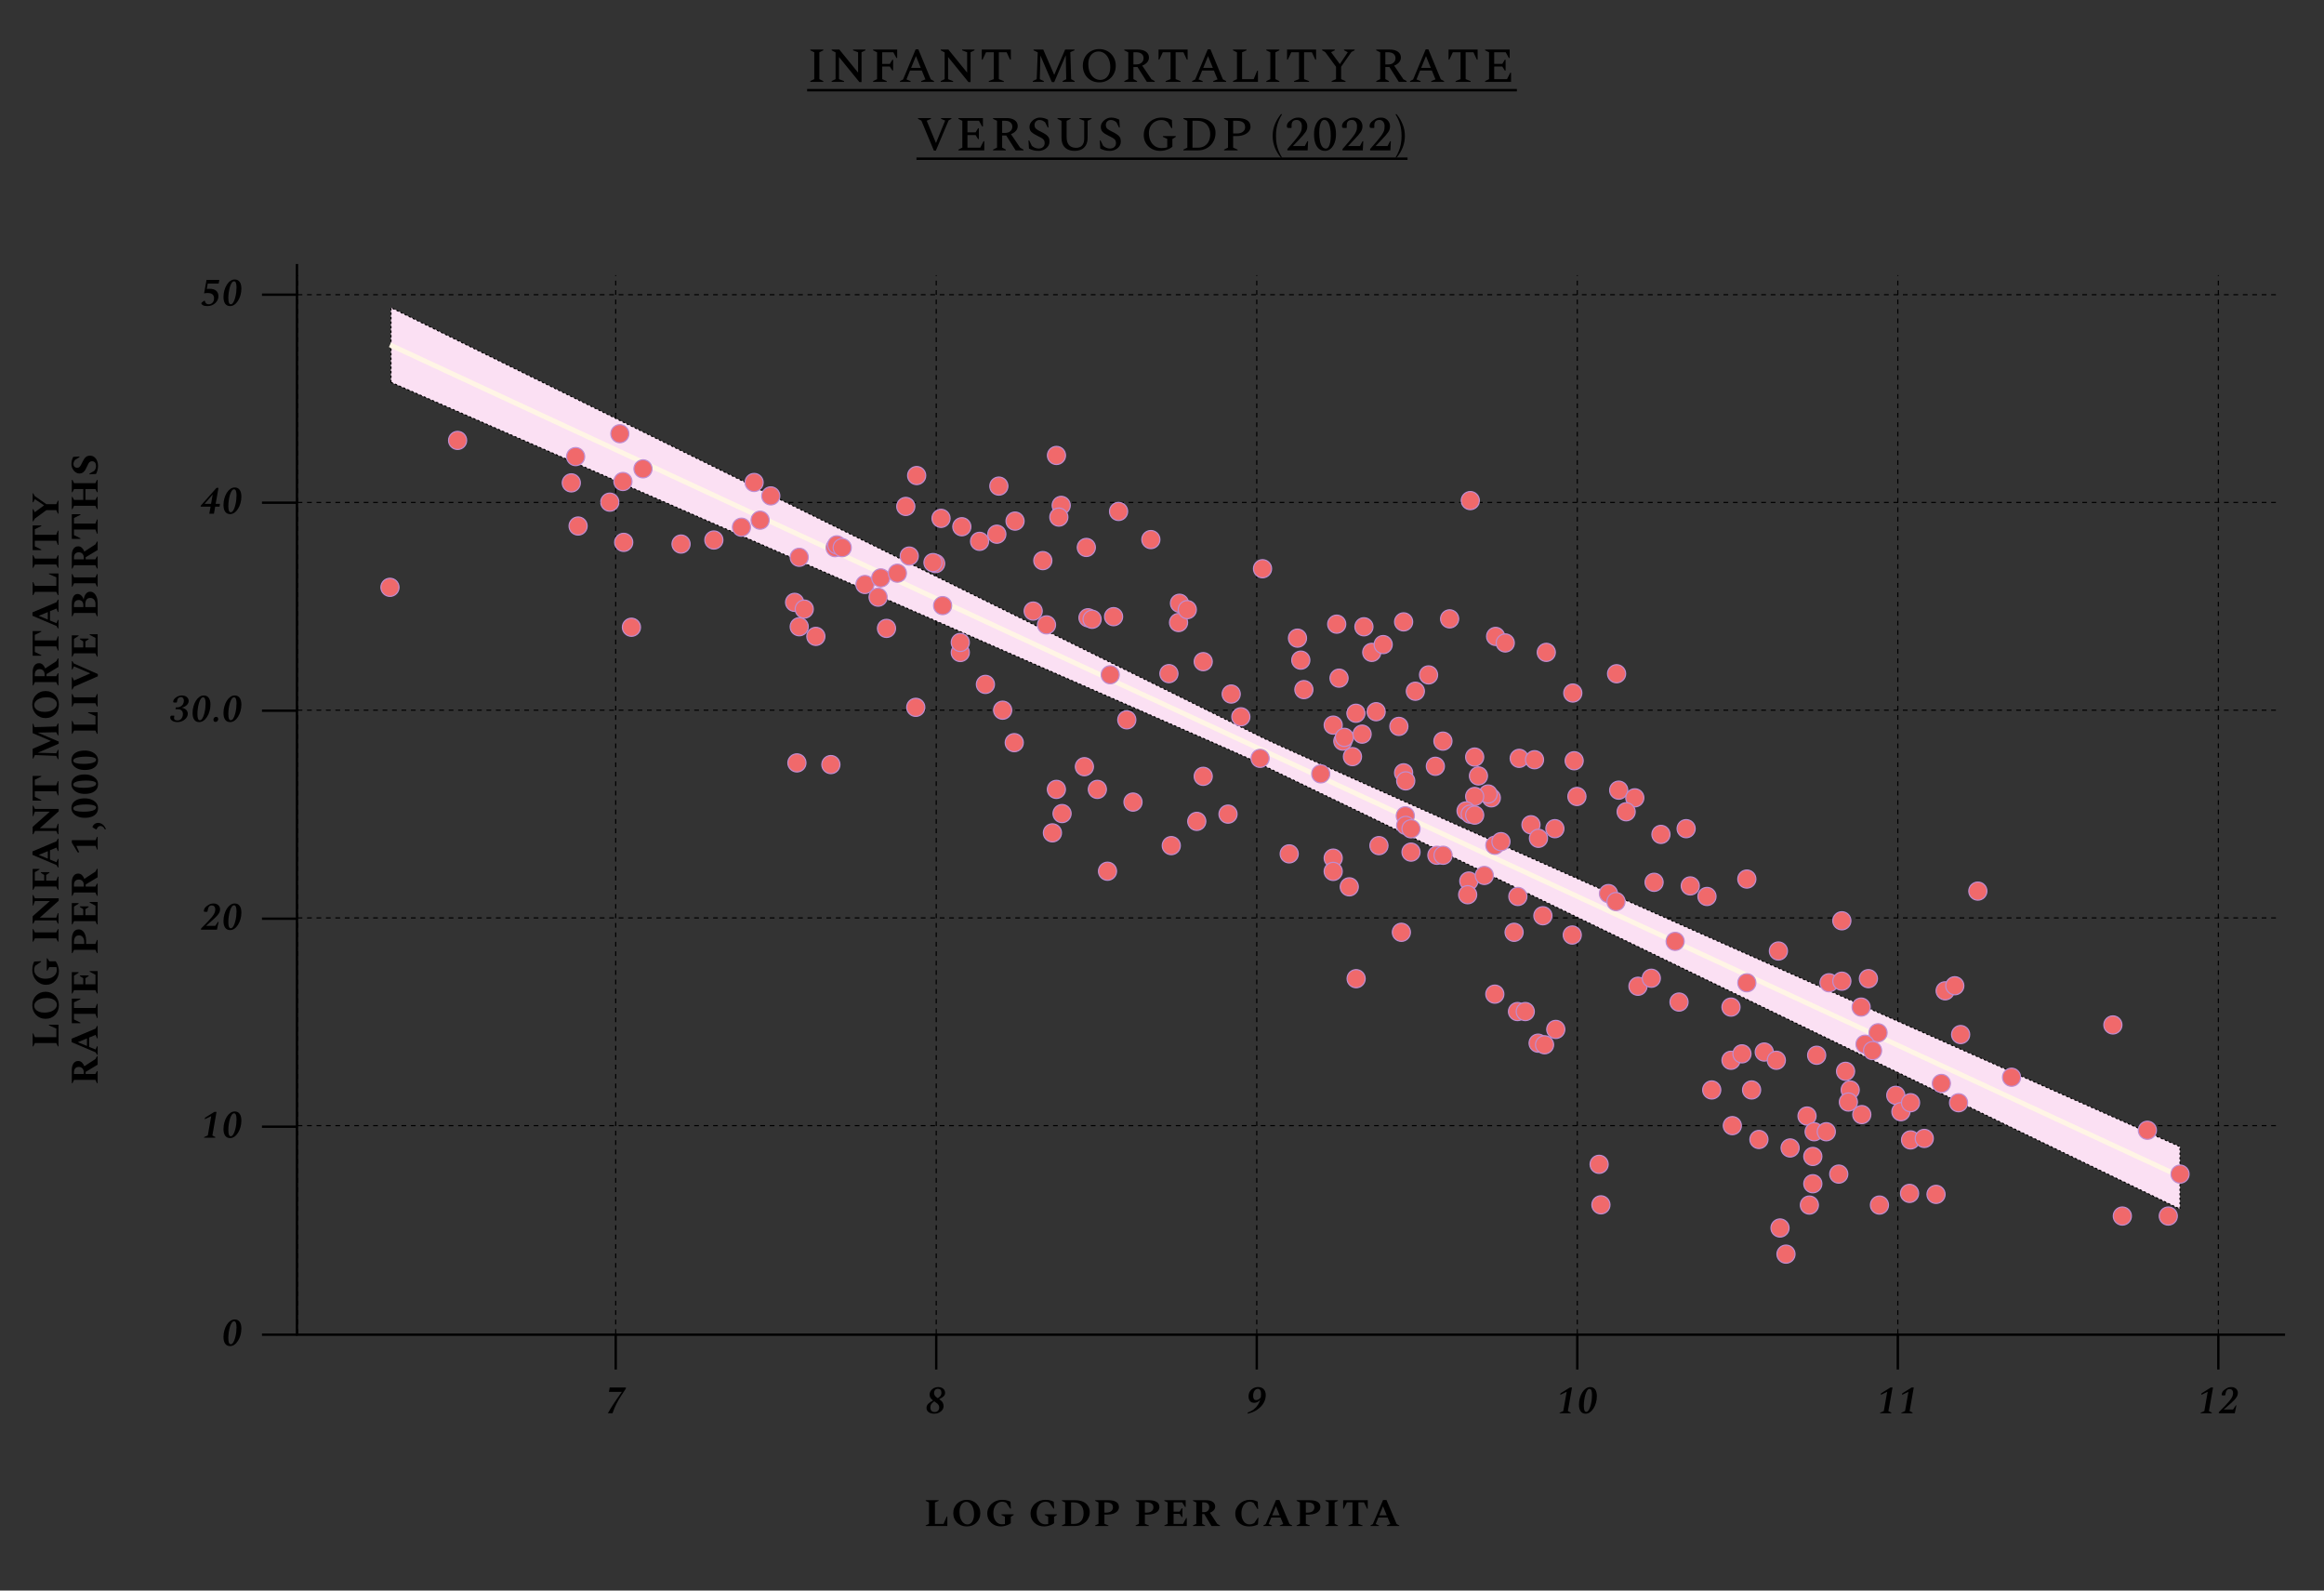 <svg width="950" height="650" viewBox="0 0 950 650" fill="none" xmlns="http://www.w3.org/2000/svg">
<rect x="0" y="0" width="950" height="650" fill="#333333" stroke="none"/>
<g clip-path="url(#clip0_2452_445)">
<path d="M251.691 545.086V559.662" stroke="black" stroke-width="0.966"/>
<path d="M248.467 577.562C248.797 576.986 249.133 576.41 249.475 575.834C249.827 575.258 250.216 574.639 250.643 573.978C251.069 573.306 251.565 572.554 252.131 571.722C252.707 570.879 253.395 569.908 254.195 568.81H248.915L249.235 567.002H255.875L255.795 567.53C255.144 568.5 254.499 569.482 253.859 570.474C253.219 571.455 252.6 572.522 252.003 573.674C251.416 574.826 250.872 576.122 250.371 577.562H248.467Z" fill="black"/>
<path d="M382.715 545.086V559.662" stroke="black" stroke-width="0.966"/>
<path d="M381.891 577.722C380.963 577.722 380.205 577.514 379.619 577.098C379.032 576.682 378.739 576.111 378.739 575.386C378.739 574.724 378.973 574.154 379.443 573.674C379.912 573.194 380.568 572.74 381.411 572.314C380.888 571.919 380.52 571.54 380.307 571.178C380.104 570.804 380.003 570.388 380.003 569.93C380.003 569.364 380.157 568.847 380.467 568.378C380.787 567.908 381.213 567.535 381.747 567.258C382.291 566.98 382.888 566.842 383.539 566.842C384.104 566.842 384.595 566.943 385.011 567.146C385.427 567.348 385.752 567.631 385.987 567.994C386.221 568.346 386.339 568.746 386.339 569.194C386.339 569.716 386.141 570.186 385.747 570.602C385.352 571.007 384.744 571.396 383.923 571.77C384.627 572.26 385.101 572.73 385.347 573.178C385.592 573.615 385.715 574.084 385.715 574.586C385.715 575.183 385.544 575.716 385.203 576.186C384.861 576.655 384.403 577.028 383.827 577.306C383.251 577.583 382.605 577.722 381.891 577.722ZM381.827 569.226C381.827 569.567 381.917 569.914 382.099 570.266C382.291 570.607 382.701 570.98 383.331 571.386C383.715 571.14 384.013 570.911 384.227 570.698C384.451 570.474 384.605 570.239 384.691 569.994C384.787 569.748 384.835 569.455 384.835 569.114C384.835 568.602 384.707 568.212 384.451 567.946C384.195 567.679 383.848 567.546 383.411 567.546C382.877 567.546 382.477 567.711 382.211 568.042C381.955 568.372 381.827 568.767 381.827 569.226ZM380.323 575.242C380.323 575.807 380.477 576.25 380.787 576.57C381.096 576.879 381.523 577.034 382.067 577.034C382.632 577.034 383.08 576.868 383.411 576.538C383.752 576.196 383.923 575.754 383.923 575.21C383.923 574.858 383.853 574.554 383.715 574.298C383.587 574.031 383.373 573.775 383.075 573.53C382.787 573.274 382.397 572.986 381.907 572.666C381.48 572.975 381.149 573.258 380.915 573.514C380.691 573.759 380.536 574.015 380.451 574.282C380.365 574.548 380.323 574.868 380.323 575.242Z" fill="black"/>
<path d="M513.739 545.086V559.662" stroke="black" stroke-width="0.966"/>
<path d="M509.986 577.722L510.082 577.21C511.053 576.89 511.874 576.463 512.546 575.93C513.229 575.386 513.784 574.778 514.21 574.106C514.637 573.423 514.952 572.714 515.154 571.978C514.845 572.383 514.482 572.703 514.066 572.938C513.661 573.162 513.213 573.274 512.722 573.274C511.933 573.274 511.346 573.034 510.962 572.554C510.578 572.074 510.386 571.455 510.386 570.698C510.386 569.908 510.562 569.226 510.914 568.65C511.277 568.074 511.752 567.631 512.338 567.322C512.925 567.002 513.57 566.842 514.274 566.842C515.288 566.842 516.061 567.14 516.594 567.738C517.138 568.335 517.41 569.124 517.41 570.106C517.41 571.236 517.117 572.314 516.53 573.338C515.954 574.362 515.112 575.258 514.002 576.026C512.904 576.794 511.565 577.359 509.986 577.722ZM512.258 570.474C512.258 571.604 512.664 572.17 513.474 572.17C513.826 572.17 514.168 572.079 514.498 571.898C514.829 571.706 515.117 571.434 515.362 571.082C515.437 570.602 515.474 570.116 515.474 569.626C515.474 568.911 515.357 568.388 515.122 568.058C514.888 567.727 514.573 567.562 514.178 567.562C513.634 567.562 513.176 567.828 512.802 568.362C512.44 568.884 512.258 569.588 512.258 570.474Z" fill="black"/>
<path d="M644.762 545.086V559.662" stroke="black" stroke-width="0.966"/>
<path d="M637.483 577.562L637.547 577.306L639.035 576.65L640.427 568.762L637.787 570.042L637.899 569.402L641.739 567.002H642.603L640.907 576.65L642.123 577.306L642.075 577.562H637.483ZM648.154 577.722C647.279 577.722 646.607 577.396 646.138 576.746C645.679 576.095 645.45 575.188 645.45 574.026C645.45 573.098 645.567 572.207 645.802 571.354C646.037 570.49 646.362 569.722 646.778 569.05C647.205 568.367 647.695 567.828 648.25 567.434C648.805 567.039 649.402 566.842 650.042 566.842C650.917 566.842 651.589 567.167 652.058 567.818C652.527 568.468 652.762 569.38 652.762 570.554C652.762 571.482 652.639 572.378 652.394 573.242C652.159 574.095 651.829 574.858 651.402 575.53C650.986 576.202 650.501 576.735 649.946 577.13C649.391 577.524 648.794 577.722 648.154 577.722ZM648.458 576.97C648.725 576.97 648.97 576.836 649.194 576.57C649.429 576.292 649.642 575.919 649.834 575.45C650.026 574.98 650.191 574.452 650.33 573.866C650.479 573.268 650.591 572.65 650.666 572.01C650.741 571.359 650.778 570.719 650.778 570.09C650.778 569.3 650.698 568.687 650.538 568.25C650.389 567.812 650.127 567.594 649.754 567.594C649.423 567.594 649.114 567.802 648.826 568.218C648.549 568.623 648.303 569.167 648.09 569.85C647.887 570.522 647.727 571.263 647.61 572.074C647.493 572.874 647.434 573.668 647.434 574.458C647.434 575.247 647.509 575.866 647.658 576.314C647.818 576.751 648.085 576.97 648.458 576.97Z" fill="black"/>
<path d="M775.786 545.086V559.662" stroke="black" stroke-width="0.966"/>
<path d="M768.507 577.562L768.571 577.306L770.059 576.65L771.451 568.762L768.811 570.042L768.923 569.402L772.763 567.002H773.627L771.931 576.65L773.147 577.306L773.099 577.562H768.507ZM777.194 577.562L777.258 577.306L778.746 576.65L780.138 568.762L777.498 570.042L777.61 569.402L781.45 567.002H782.314L780.618 576.65L781.834 577.306L781.786 577.562H777.194Z" fill="black"/>
<path d="M906.81 545.086V559.662" stroke="black" stroke-width="0.966"/>
<path d="M899.53 577.562L899.594 577.306L901.082 576.65L902.474 568.762L899.834 570.042L899.946 569.402L903.786 567.002H904.65L902.954 576.65L904.17 577.306L904.122 577.562H899.53ZM906.954 577.562L907.066 577.018C908.101 576.004 908.959 575.135 909.642 574.41C910.335 573.674 910.895 573.05 911.322 572.538C911.749 572.015 912.069 571.567 912.282 571.194C912.495 570.81 912.639 570.458 912.714 570.138C912.789 569.818 912.826 569.492 912.826 569.162C912.826 568.703 912.693 568.335 912.426 568.058C912.159 567.78 911.818 567.642 911.402 567.642C910.933 567.642 910.565 567.796 910.298 568.106C910.042 568.415 909.866 568.863 909.77 569.45L909.658 570.074L909.498 570.25H908.682C908.479 570.25 908.33 570.228 908.234 570.186C908.149 570.132 908.133 569.956 908.186 569.658C908.229 569.359 908.346 569.05 908.538 568.73C908.73 568.41 909.039 568.106 909.466 567.818C909.733 567.636 909.989 567.471 910.234 567.322C910.479 567.172 910.757 567.055 911.066 566.97C911.375 566.884 911.754 566.842 912.202 566.842C912.693 566.842 913.13 566.943 913.514 567.146C913.909 567.338 914.218 567.615 914.442 567.978C914.677 568.33 914.794 568.735 914.794 569.194C914.794 569.61 914.714 570.015 914.554 570.41C914.394 570.794 914.106 571.231 913.69 571.722C913.274 572.202 912.687 572.783 911.93 573.466C911.183 574.148 910.223 574.991 909.05 575.994H912.826L913.946 574.33H914.202L913.514 577.562H906.954Z" fill="black"/>
<path d="M84.814 125.091C83.972 125.091 83.337 124.968 82.91 124.723C82.494 124.477 82.292 124.216 82.302 123.939C82.324 123.768 82.446 123.608 82.67 123.459L83.502 122.883H83.694L83.838 123.283C83.945 123.603 84.11 123.859 84.334 124.051C84.558 124.243 84.889 124.339 85.326 124.339C85.934 124.339 86.446 124.125 86.862 123.699C87.289 123.261 87.502 122.659 87.502 121.891C87.502 121.208 87.289 120.68 86.862 120.307C86.436 119.933 85.774 119.747 84.878 119.747C84.644 119.747 84.409 119.757 84.174 119.779C83.95 119.8 83.7 119.837 83.422 119.891L84.43 114.371H89.662L89.374 115.875H84.926L84.526 118.067C84.697 118.056 84.878 118.045 85.07 118.035C85.262 118.024 85.476 118.019 85.71 118.019C86.916 118.019 87.812 118.296 88.398 118.851C88.996 119.405 89.294 120.131 89.294 121.027C89.294 121.56 89.182 122.072 88.958 122.563C88.734 123.043 88.42 123.475 88.014 123.859C87.609 124.232 87.134 124.531 86.59 124.755C86.046 124.979 85.454 125.091 84.814 125.091ZM94.062 125.091C93.187 125.091 92.515 124.765 92.046 124.115C91.587 123.464 91.358 122.557 91.358 121.395C91.358 120.467 91.475 119.576 91.71 118.723C91.945 117.859 92.27 117.091 92.686 116.419C93.112 115.736 93.603 115.197 94.158 114.803C94.713 114.408 95.31 114.211 95.95 114.211C96.825 114.211 97.496 114.536 97.966 115.187C98.435 115.837 98.67 116.749 98.67 117.923C98.67 118.851 98.547 119.747 98.302 120.611C98.067 121.464 97.737 122.227 97.31 122.899C96.894 123.571 96.409 124.104 95.854 124.499C95.299 124.893 94.702 125.091 94.062 125.091ZM94.366 124.339C94.632 124.339 94.878 124.205 95.102 123.939C95.337 123.661 95.55 123.288 95.742 122.819C95.934 122.349 96.099 121.821 96.238 121.235C96.387 120.637 96.499 120.019 96.574 119.379C96.648 118.728 96.686 118.088 96.686 117.459C96.686 116.669 96.606 116.056 96.446 115.619C96.296 115.181 96.035 114.963 95.662 114.963C95.331 114.963 95.022 115.171 94.734 115.587C94.457 115.992 94.211 116.536 93.998 117.219C93.795 117.891 93.635 118.632 93.518 119.443C93.4 120.243 93.342 121.037 93.342 121.827C93.342 122.616 93.416 123.235 93.566 123.683C93.726 124.12 93.993 124.339 94.366 124.339Z" fill="black"/>
<path d="M121.665 120.431L107.089 120.431" stroke="black" stroke-width="0.966"/>
<path d="M85.566 209.931L86.078 207.051H81.998L82.094 206.603L88.51 199.371H89.31L88.158 205.899H89.918L89.742 207.051H87.966L87.454 209.931H85.566ZM83.646 205.899H86.27L86.942 202.091L83.646 205.899ZM94.062 210.091C93.187 210.091 92.515 209.765 92.046 209.115C91.587 208.464 91.358 207.557 91.358 206.395C91.358 205.467 91.475 204.576 91.71 203.723C91.945 202.859 92.27 202.091 92.686 201.419C93.112 200.736 93.603 200.197 94.158 199.803C94.713 199.408 95.31 199.211 95.95 199.211C96.825 199.211 97.496 199.536 97.966 200.187C98.435 200.837 98.67 201.749 98.67 202.923C98.67 203.851 98.547 204.747 98.302 205.611C98.067 206.464 97.737 207.227 97.31 207.899C96.894 208.571 96.409 209.104 95.854 209.499C95.299 209.893 94.702 210.091 94.062 210.091ZM94.366 209.339C94.632 209.339 94.878 209.205 95.102 208.939C95.337 208.661 95.55 208.288 95.742 207.819C95.934 207.349 96.099 206.821 96.238 206.235C96.387 205.637 96.499 205.019 96.574 204.379C96.648 203.728 96.686 203.088 96.686 202.459C96.686 201.669 96.606 201.056 96.446 200.619C96.296 200.181 96.035 199.963 95.662 199.963C95.331 199.963 95.022 200.171 94.734 200.587C94.457 200.992 94.211 201.536 93.998 202.219C93.795 202.891 93.635 203.632 93.518 204.443C93.4 205.243 93.342 206.037 93.342 206.827C93.342 207.616 93.416 208.235 93.566 208.683C93.726 209.12 93.993 209.339 94.366 209.339Z" fill="black"/>
<path d="M121.665 205.431L107.089 205.431" stroke="black" stroke-width="0.966"/>
<path d="M72.542 295.091C71.987 295.091 71.512 295.021 71.118 294.883C70.723 294.744 70.408 294.568 70.174 294.355C69.79 294.035 69.598 293.672 69.598 293.267C69.598 292.957 69.651 292.744 69.758 292.627C69.864 292.509 70.008 292.451 70.19 292.451H71.166L71.262 292.611L71.182 293.155C71.032 293.997 71.491 294.419 72.558 294.419C73.208 294.419 73.736 294.173 74.142 293.683C74.558 293.181 74.766 292.531 74.766 291.731C74.766 291.155 74.59 290.696 74.238 290.355C73.886 290.013 73.374 289.843 72.702 289.843H71.742L71.886 289.091H72.35C72.904 289.091 73.395 288.968 73.822 288.723C74.248 288.477 74.579 288.152 74.814 287.747C75.048 287.331 75.166 286.872 75.166 286.371C75.166 285.923 75.059 285.565 74.846 285.299C74.643 285.021 74.35 284.883 73.966 284.883C73.56 284.883 73.219 285 72.942 285.235C72.675 285.459 72.504 285.805 72.43 286.275L72.318 286.947L72.158 287.107H71.294C71.134 287.107 71.011 287.085 70.926 287.043C70.84 287 70.798 286.893 70.798 286.723C70.798 286.445 70.894 286.157 71.086 285.859C71.278 285.549 71.571 285.261 71.966 284.995C72.318 284.749 72.68 284.557 73.054 284.419C73.427 284.28 73.864 284.211 74.366 284.211C74.931 284.211 75.422 284.312 75.838 284.515C76.254 284.717 76.574 284.989 76.798 285.331C77.022 285.672 77.134 286.045 77.134 286.451C77.134 286.888 77.006 287.293 76.75 287.667C76.504 288.04 76.158 288.365 75.71 288.643C75.272 288.909 74.771 289.096 74.206 289.203C75.027 289.341 75.656 289.629 76.094 290.067C76.542 290.504 76.766 291.043 76.766 291.683C76.766 292.131 76.654 292.557 76.43 292.963C76.206 293.368 75.896 293.731 75.502 294.051C75.118 294.371 74.67 294.627 74.158 294.819C73.646 295 73.107 295.091 72.542 295.091ZM81.421 295.091C80.546 295.091 79.874 294.765 79.405 294.115C78.947 293.464 78.717 292.557 78.717 291.395C78.717 290.467 78.835 289.576 79.069 288.723C79.304 287.859 79.629 287.091 80.045 286.419C80.472 285.736 80.963 285.197 81.517 284.803C82.072 284.408 82.669 284.211 83.309 284.211C84.184 284.211 84.856 284.536 85.325 285.187C85.794 285.837 86.029 286.749 86.029 287.923C86.029 288.851 85.906 289.747 85.661 290.611C85.427 291.464 85.096 292.227 84.669 292.899C84.253 293.571 83.768 294.104 83.213 294.499C82.659 294.893 82.061 295.091 81.421 295.091ZM81.725 294.339C81.992 294.339 82.237 294.205 82.461 293.939C82.696 293.661 82.909 293.288 83.101 292.819C83.293 292.349 83.459 291.821 83.597 291.235C83.746 290.637 83.859 290.019 83.933 289.379C84.008 288.728 84.045 288.088 84.045 287.459C84.045 286.669 83.965 286.056 83.805 285.619C83.656 285.181 83.394 284.963 83.021 284.963C82.691 284.963 82.381 285.171 82.093 285.587C81.816 285.992 81.57 286.536 81.357 287.219C81.154 287.891 80.995 288.632 80.877 289.443C80.76 290.243 80.701 291.037 80.701 291.827C80.701 292.616 80.776 293.235 80.925 293.683C81.085 294.12 81.352 294.339 81.725 294.339ZM88.109 295.011C87.81 295.011 87.591 294.925 87.453 294.755C87.314 294.584 87.245 294.371 87.245 294.115C87.245 293.805 87.346 293.533 87.549 293.299C87.751 293.064 88.013 292.947 88.333 292.947C88.631 292.947 88.85 293.032 88.989 293.203C89.127 293.363 89.197 293.576 89.197 293.843C89.197 294.141 89.095 294.413 88.893 294.659C88.701 294.893 88.439 295.011 88.109 295.011ZM94.062 295.091C93.187 295.091 92.515 294.765 92.046 294.115C91.587 293.464 91.358 292.557 91.358 291.395C91.358 290.467 91.475 289.576 91.71 288.723C91.945 287.859 92.27 287.091 92.686 286.419C93.112 285.736 93.603 285.197 94.158 284.803C94.713 284.408 95.31 284.211 95.95 284.211C96.825 284.211 97.496 284.536 97.966 285.187C98.435 285.837 98.67 286.749 98.67 287.923C98.67 288.851 98.547 289.747 98.302 290.611C98.067 291.464 97.737 292.227 97.31 292.899C96.894 293.571 96.409 294.104 95.854 294.499C95.299 294.893 94.702 295.091 94.062 295.091ZM94.366 294.339C94.632 294.339 94.878 294.205 95.102 293.939C95.337 293.661 95.55 293.288 95.742 292.819C95.934 292.349 96.099 291.821 96.238 291.235C96.387 290.637 96.499 290.019 96.574 289.379C96.648 288.728 96.686 288.088 96.686 287.459C96.686 286.669 96.606 286.056 96.446 285.619C96.296 285.181 96.035 284.963 95.662 284.963C95.331 284.963 95.022 285.171 94.734 285.587C94.457 285.992 94.211 286.536 93.998 287.219C93.795 287.891 93.635 288.632 93.518 289.443C93.4 290.243 93.342 291.037 93.342 291.827C93.342 292.616 93.416 293.235 93.566 293.683C93.726 294.12 93.993 294.339 94.366 294.339Z" fill="black"/>
<path d="M121.665 290.431L107.089 290.431" stroke="black" stroke-width="0.966"/>
<path d="M82.126 379.931L82.238 379.387C83.273 378.373 84.132 377.504 84.814 376.779C85.508 376.043 86.068 375.419 86.494 374.907C86.921 374.384 87.241 373.936 87.454 373.563C87.668 373.179 87.812 372.827 87.886 372.507C87.961 372.187 87.998 371.861 87.998 371.531C87.998 371.072 87.865 370.704 87.598 370.427C87.332 370.149 86.99 370.011 86.574 370.011C86.105 370.011 85.737 370.165 85.47 370.475C85.214 370.784 85.038 371.232 84.942 371.819L84.83 372.443L84.67 372.619H83.854C83.652 372.619 83.502 372.597 83.406 372.555C83.321 372.501 83.305 372.325 83.358 372.027C83.401 371.728 83.518 371.419 83.71 371.099C83.902 370.779 84.212 370.475 84.638 370.187C84.905 370.005 85.161 369.84 85.406 369.691C85.652 369.541 85.929 369.424 86.238 369.339C86.548 369.253 86.926 369.211 87.374 369.211C87.865 369.211 88.302 369.312 88.686 369.515C89.081 369.707 89.39 369.984 89.614 370.347C89.849 370.699 89.966 371.104 89.966 371.563C89.966 371.979 89.886 372.384 89.726 372.779C89.566 373.163 89.278 373.6 88.862 374.091C88.446 374.571 87.86 375.152 87.102 375.835C86.356 376.517 85.396 377.36 84.222 378.363H87.998L89.118 376.699H89.374L88.686 379.931H82.126ZM94.062 380.091C93.187 380.091 92.515 379.765 92.046 379.115C91.587 378.464 91.358 377.557 91.358 376.395C91.358 375.467 91.475 374.576 91.71 373.723C91.945 372.859 92.27 372.091 92.686 371.419C93.112 370.736 93.603 370.197 94.158 369.803C94.713 369.408 95.31 369.211 95.95 369.211C96.825 369.211 97.496 369.536 97.966 370.187C98.435 370.837 98.67 371.749 98.67 372.923C98.67 373.851 98.547 374.747 98.302 375.611C98.067 376.464 97.737 377.227 97.31 377.899C96.894 378.571 96.409 379.104 95.854 379.499C95.299 379.893 94.702 380.091 94.062 380.091ZM94.366 379.339C94.632 379.339 94.878 379.205 95.102 378.939C95.337 378.661 95.55 378.288 95.742 377.819C95.934 377.349 96.099 376.821 96.238 376.235C96.387 375.637 96.499 375.019 96.574 374.379C96.648 373.728 96.686 373.088 96.686 372.459C96.686 371.669 96.606 371.056 96.446 370.619C96.296 370.181 96.035 369.963 95.662 369.963C95.331 369.963 95.022 370.171 94.734 370.587C94.457 370.992 94.211 371.536 93.998 372.219C93.795 372.891 93.635 373.632 93.518 374.443C93.4 375.243 93.342 376.037 93.342 376.827C93.342 377.616 93.416 378.235 93.566 378.683C93.726 379.12 93.993 379.339 94.366 379.339Z" fill="black"/>
<path d="M121.665 375.431L107.089 375.431" stroke="black" stroke-width="0.966"/>
<path d="M83.39 464.931L83.454 464.675L84.942 464.019L86.334 456.131L83.694 457.411L83.806 456.771L87.646 454.371H88.51L86.814 464.019L88.03 464.675L87.982 464.931H83.39ZM94.062 465.091C93.187 465.091 92.515 464.765 92.046 464.115C91.587 463.464 91.358 462.557 91.358 461.395C91.358 460.467 91.475 459.576 91.71 458.723C91.945 457.859 92.27 457.091 92.686 456.419C93.112 455.736 93.603 455.197 94.158 454.803C94.713 454.408 95.31 454.211 95.95 454.211C96.825 454.211 97.496 454.536 97.966 455.187C98.435 455.837 98.67 456.749 98.67 457.923C98.67 458.851 98.547 459.747 98.302 460.611C98.067 461.464 97.737 462.227 97.31 462.899C96.894 463.571 96.409 464.104 95.854 464.499C95.299 464.893 94.702 465.091 94.062 465.091ZM94.366 464.339C94.632 464.339 94.878 464.205 95.102 463.939C95.337 463.661 95.55 463.288 95.742 462.819C95.934 462.349 96.099 461.821 96.238 461.235C96.387 460.637 96.499 460.019 96.574 459.379C96.648 458.728 96.686 458.088 96.686 457.459C96.686 456.669 96.606 456.056 96.446 455.619C96.296 455.181 96.035 454.963 95.662 454.963C95.331 454.963 95.022 455.171 94.734 455.587C94.457 455.992 94.211 456.536 93.998 457.219C93.795 457.891 93.635 458.632 93.518 459.443C93.4 460.243 93.342 461.037 93.342 461.827C93.342 462.616 93.416 463.235 93.566 463.683C93.726 464.12 93.993 464.339 94.366 464.339Z" fill="black"/>
<path d="M121.665 460.431L107.089 460.431" stroke="black" stroke-width="0.966"/>
<path d="M94.062 550.091C93.187 550.091 92.515 549.765 92.046 549.115C91.587 548.464 91.358 547.557 91.358 546.395C91.358 545.467 91.475 544.576 91.71 543.723C91.945 542.859 92.27 542.091 92.686 541.419C93.112 540.736 93.603 540.197 94.158 539.803C94.713 539.408 95.31 539.211 95.95 539.211C96.825 539.211 97.496 539.536 97.966 540.187C98.435 540.837 98.67 541.749 98.67 542.923C98.67 543.851 98.547 544.747 98.302 545.611C98.067 546.464 97.737 547.227 97.31 547.899C96.894 548.571 96.409 549.104 95.854 549.499C95.299 549.893 94.702 550.091 94.062 550.091ZM94.366 549.339C94.632 549.339 94.878 549.205 95.102 548.939C95.337 548.661 95.55 548.288 95.742 547.819C95.934 547.349 96.099 546.821 96.238 546.235C96.387 545.637 96.499 545.019 96.574 544.379C96.648 543.728 96.686 543.088 96.686 542.459C96.686 541.669 96.606 541.056 96.446 540.619C96.296 540.181 96.035 539.963 95.662 539.963C95.331 539.963 95.022 540.171 94.734 540.587C94.457 540.992 94.211 541.536 93.998 542.219C93.795 542.891 93.635 543.632 93.518 544.443C93.4 545.243 93.342 546.037 93.342 546.827C93.342 547.616 93.416 548.235 93.566 548.683C93.726 549.12 93.993 549.339 94.366 549.339Z" fill="black"/>
<path d="M121.665 545.431L107.089 545.431" stroke="black" stroke-width="0.966"/>
<path d="M331.219 33.453V33.133L332.859 32.333V21.373L331.219 20.573V20.253H336.559V20.573L334.939 21.373V32.333L336.559 33.133V33.453H331.219ZM339.95 33.453V33.133L341.57 32.333V21.413L339.97 20.573V20.253H343.11L350.77 29.673V21.353L348.71 20.573V20.253H353.77V20.573L352.17 21.353V33.553H351.31L342.97 23.313V32.353L345.03 33.133V33.453H339.95ZM356.909 33.453V33.133L358.529 32.333V21.373L356.909 20.573V20.253H366.749V23.693H366.429L365.169 21.353H360.629V26.113H363.749L364.769 24.433H365.089V28.813H364.769L363.749 27.173H360.629V32.333L362.469 33.133V33.453H356.909ZM367.895 33.453V33.133L369.155 32.473L374.295 20.153H375.395L380.475 32.413L381.815 33.133V33.453H376.535V33.133L378.295 32.433L376.815 28.833H371.995L370.535 32.453L372.215 33.133V33.453H367.895ZM372.455 27.733H376.375L374.415 22.913L372.455 27.733ZM384.532 33.453V33.133L386.152 32.333V21.413L384.552 20.573V20.253H387.692L395.352 29.673V21.353L393.292 20.573V20.253H398.352V20.573L396.752 21.353V33.553H395.892L387.552 23.313V32.353L389.612 33.133V33.453H384.532ZM404.207 33.453V33.133L406.227 32.333V21.353H403.067L401.647 24.373H401.327V20.253H413.207V24.373H412.887L411.487 21.353H408.307V32.333L410.347 33.133V33.453H404.207ZM422.181 33.453V33.133L423.781 32.333L424.201 21.373L422.481 20.573V20.253H426.461L430.941 30.593L435.401 20.253H439.221V20.573L437.521 21.313L437.861 32.333L439.301 33.133V33.453H434.361V33.133L435.861 32.353L435.661 22.573L430.941 33.553H429.981L425.301 22.693L425.041 32.353L426.701 33.133V33.453H422.181ZM449.358 33.653C448.398 33.653 447.505 33.486 446.678 33.153C445.865 32.806 445.151 32.333 444.538 31.733C443.938 31.12 443.471 30.4 443.138 29.573C442.805 28.747 442.638 27.84 442.638 26.853C442.638 25.866 442.805 24.96 443.138 24.133C443.471 23.306 443.938 22.593 444.538 21.993C445.151 21.38 445.865 20.907 446.678 20.573C447.505 20.227 448.398 20.053 449.358 20.053C450.318 20.053 451.205 20.227 452.018 20.573C452.845 20.907 453.558 21.38 454.158 21.993C454.771 22.593 455.245 23.306 455.578 24.133C455.925 24.96 456.098 25.866 456.098 26.853C456.098 27.84 455.925 28.747 455.578 29.573C455.245 30.4 454.771 31.12 454.158 31.733C453.558 32.333 452.845 32.806 452.018 33.153C451.205 33.486 450.318 33.653 449.358 33.653ZM449.758 32.653C450.571 32.653 451.285 32.44 451.898 32.013C452.511 31.587 452.991 30.986 453.338 30.213C453.685 29.44 453.858 28.526 453.858 27.473C453.858 26.18 453.645 25.053 453.218 24.093C452.791 23.12 452.211 22.366 451.478 21.833C450.745 21.3 449.931 21.033 449.038 21.033C448.225 21.033 447.505 21.247 446.878 21.673C446.251 22.087 445.758 22.68 445.398 23.453C445.051 24.227 444.878 25.14 444.878 26.193C444.878 27.486 445.091 28.62 445.518 29.593C445.958 30.567 446.545 31.32 447.278 31.853C448.025 32.386 448.851 32.653 449.758 32.653ZM459.593 33.453V33.133L461.213 32.333V21.373L459.593 20.573V20.253H465.153C466.553 20.253 467.653 20.547 468.453 21.133C469.266 21.706 469.673 22.5 469.673 23.513C469.673 24.26 469.419 24.92 468.913 25.493C468.406 26.067 467.739 26.506 466.913 26.813L470.693 32.393L472.033 33.133V33.453H468.813L464.973 27.373H463.313V32.313L464.813 33.133V33.453H459.593ZM464.493 21.353H463.313V26.313H464.613C465.439 26.313 466.119 26.08 466.653 25.613C467.199 25.133 467.473 24.526 467.473 23.793C467.473 23.033 467.206 22.44 466.673 22.013C466.153 21.573 465.426 21.353 464.493 21.353ZM476.472 33.453V33.133L478.492 32.333V21.353H475.332L473.912 24.373H473.592V20.253H485.472V24.373H485.152L483.752 21.353H480.572V32.333L482.612 33.133V33.453H476.472ZM487.301 33.453V33.133L488.561 32.473L493.701 20.153H494.801L499.881 32.413L501.221 33.133V33.453H495.941V33.133L497.701 32.433L496.221 28.833H491.401L489.941 32.453L491.621 33.133V33.453H487.301ZM491.861 27.733H495.781L493.821 22.913L491.861 27.733ZM504.018 33.453V33.133L505.638 32.333V21.373L504.018 20.573V20.253H509.558V20.573L507.738 21.373V32.353H512.478L513.898 28.913H514.218V33.453H504.018ZM517.637 33.453V33.133L519.277 32.333V21.373L517.637 20.573V20.253H522.977V20.573L521.357 21.373V32.333L522.977 33.133V33.453H517.637ZM528.988 33.453V33.133L531.008 32.333V21.353H527.848L526.428 24.373H526.108V20.253H537.988V24.373H537.668L536.268 21.353H533.088V32.333L535.128 33.133V33.453H528.988ZM544.342 33.453V33.133L546.142 32.333V27.293L541.722 21.273L540.462 20.573V20.253H545.622V20.573L544.162 21.293V21.373L547.702 26.193L550.902 21.393V21.313L549.422 20.573V20.253H553.742V20.573L552.442 21.233L548.222 27.273V32.333L550.022 33.133V33.453H544.342ZM562.573 33.453V33.133L564.193 32.333V21.373L562.573 20.573V20.253H568.133C569.533 20.253 570.633 20.547 571.433 21.133C572.246 21.706 572.653 22.5 572.653 23.513C572.653 24.26 572.4 24.92 571.893 25.493C571.386 26.067 570.72 26.506 569.893 26.813L573.673 32.393L575.013 33.133V33.453H571.793L567.953 27.373H566.293V32.313L567.793 33.133V33.453H562.573ZM567.473 21.353H566.293V26.313H567.593C568.42 26.313 569.1 26.08 569.633 25.613C570.18 25.133 570.453 24.526 570.453 23.793C570.453 23.033 570.186 22.44 569.653 22.013C569.133 21.573 568.406 21.353 567.473 21.353ZM576.391 33.453V33.133L577.651 32.473L582.791 20.153H583.891L588.971 32.413L590.311 33.133V33.453H585.031V33.133L586.791 32.433L585.311 28.833H580.491L579.031 32.453L580.711 33.133V33.453H576.391ZM580.951 27.733H584.871L582.911 22.913L580.951 27.733ZM595.023 33.453V33.133L597.043 32.333V21.353H593.883L592.463 24.373H592.143V20.253H604.023V24.373H603.703L602.303 21.353H599.123V32.333L601.163 33.133V33.453H595.023ZM607.077 33.453V33.133L608.697 32.333V21.373L607.077 20.573V20.253H617.117V23.693H616.797L615.497 21.353H610.797V26.093H614.117L615.137 24.413H615.457V28.833H615.137L614.117 27.193H610.797V32.353H616.037L617.357 29.713H617.677V33.453H607.077ZM381.757 61.553L376.637 49.293L375.257 48.573V48.253H380.557V48.573L378.817 49.333L382.557 58.333H382.657L386.357 49.273L384.697 48.573V48.253H388.917V48.573L387.777 49.193L382.557 61.553H381.757ZM391.759 61.453V61.133L393.379 60.333V49.373L391.759 48.573V48.253H401.799V51.693H401.479L400.179 49.353H395.479V54.093H398.799L399.819 52.413H400.139V56.833H399.819L398.799 55.193H395.479V60.353H400.719L402.039 57.713H402.359V61.453H391.759ZM405.942 61.453V61.133L407.562 60.333V49.373L405.942 48.573V48.253H411.502C412.902 48.253 414.002 48.547 414.802 49.133C415.616 49.706 416.022 50.5 416.022 51.513C416.022 52.26 415.769 52.92 415.262 53.493C414.756 54.066 414.089 54.507 413.262 54.813L417.042 60.393L418.382 61.133V61.453H415.162L411.322 55.373H409.662V60.313L411.162 61.133V61.453H405.942ZM410.842 49.353H409.662V54.313H410.962C411.789 54.313 412.469 54.08 413.002 53.613C413.549 53.133 413.822 52.526 413.822 51.793C413.822 51.033 413.556 50.44 413.022 50.013C412.502 49.573 411.776 49.353 410.842 49.353ZM424.597 61.653C423.757 61.653 423.037 61.573 422.437 61.413C421.851 61.253 421.244 61.02 420.617 60.713L420.417 57.413H420.737L421.797 59.593C422.264 59.98 422.724 60.26 423.177 60.433C423.631 60.606 424.084 60.693 424.537 60.693C425.311 60.693 425.917 60.493 426.357 60.093C426.811 59.693 427.037 59.147 427.037 58.453C427.037 57.907 426.911 57.473 426.657 57.153C426.417 56.82 426.051 56.526 425.557 56.273C425.077 56.007 424.484 55.7 423.777 55.353C422.831 54.9 422.104 54.426 421.597 53.933C421.091 53.426 420.837 52.72 420.837 51.813C420.837 51.333 420.951 50.873 421.177 50.433C421.417 49.98 421.737 49.58 422.137 49.233C422.537 48.873 422.984 48.587 423.477 48.373C423.971 48.16 424.484 48.053 425.017 48.053C425.644 48.053 426.231 48.127 426.777 48.273C427.324 48.42 427.864 48.633 428.397 48.913L428.597 52.113H428.277L427.237 49.973C426.811 49.64 426.424 49.4 426.077 49.253C425.731 49.106 425.337 49.033 424.897 49.033C424.324 49.033 423.844 49.227 423.457 49.613C423.084 50 422.897 50.486 422.897 51.073C422.897 51.727 423.097 52.24 423.497 52.613C423.911 52.986 424.571 53.386 425.477 53.813C426.277 54.2 426.937 54.573 427.457 54.933C427.991 55.28 428.384 55.673 428.637 56.113C428.891 56.553 429.017 57.113 429.017 57.793C429.017 58.42 428.884 58.973 428.617 59.453C428.351 59.933 427.997 60.34 427.557 60.673C427.117 60.993 426.637 61.24 426.117 61.413C425.611 61.573 425.104 61.653 424.597 61.653ZM439.278 61.653C438.251 61.653 437.331 61.467 436.518 61.093C435.704 60.72 435.064 60.133 434.598 59.333C434.144 58.533 433.918 57.486 433.918 56.193V49.373L432.298 48.573V48.253H437.638V48.573L436.018 49.373V55.973C436.018 57.08 436.191 57.96 436.538 58.613C436.884 59.253 437.351 59.713 437.938 59.993C438.524 60.273 439.184 60.413 439.918 60.413C440.504 60.413 441.044 60.293 441.538 60.053C442.044 59.8 442.444 59.4 442.738 58.853C443.044 58.293 443.198 57.566 443.198 56.673V49.333L441.238 48.573V48.253H446.218V48.573L444.598 49.353V56.193C444.598 57.486 444.364 58.533 443.898 59.333C443.444 60.133 442.818 60.72 442.018 61.093C441.218 61.467 440.304 61.653 439.278 61.653ZM453.746 61.653C452.906 61.653 452.186 61.573 451.586 61.413C450.999 61.253 450.392 61.02 449.766 60.713L449.566 57.413H449.886L450.946 59.593C451.412 59.98 451.872 60.26 452.326 60.433C452.779 60.606 453.232 60.693 453.686 60.693C454.459 60.693 455.066 60.493 455.506 60.093C455.959 59.693 456.186 59.147 456.186 58.453C456.186 57.907 456.059 57.473 455.806 57.153C455.566 56.82 455.199 56.526 454.706 56.273C454.226 56.007 453.632 55.7 452.926 55.353C451.979 54.9 451.252 54.426 450.746 53.933C450.239 53.426 449.986 52.72 449.986 51.813C449.986 51.333 450.099 50.873 450.326 50.433C450.566 49.98 450.886 49.58 451.286 49.233C451.686 48.873 452.132 48.587 452.626 48.373C453.119 48.16 453.632 48.053 454.166 48.053C454.792 48.053 455.379 48.127 455.926 48.273C456.472 48.42 457.012 48.633 457.546 48.913L457.746 52.113H457.426L456.386 49.973C455.959 49.64 455.572 49.4 455.226 49.253C454.879 49.106 454.486 49.033 454.046 49.033C453.472 49.033 452.992 49.227 452.606 49.613C452.232 50 452.046 50.486 452.046 51.073C452.046 51.727 452.246 52.24 452.646 52.613C453.059 52.986 453.719 53.386 454.626 53.813C455.426 54.2 456.086 54.573 456.606 54.933C457.139 55.28 457.532 55.673 457.786 56.113C458.039 56.553 458.166 57.113 458.166 57.793C458.166 58.42 458.032 58.973 457.766 59.453C457.499 59.933 457.146 60.34 456.706 60.673C456.266 60.993 455.786 61.24 455.266 61.413C454.759 61.573 454.252 61.653 453.746 61.653ZM474.266 61.653C473.306 61.653 472.413 61.493 471.586 61.173C470.773 60.853 470.066 60.407 469.466 59.833C468.866 59.246 468.393 58.56 468.046 57.773C467.713 56.986 467.546 56.127 467.546 55.193C467.546 54.166 467.733 53.22 468.106 52.353C468.493 51.486 469.019 50.733 469.686 50.093C470.353 49.44 471.119 48.94 471.986 48.593C472.853 48.233 473.779 48.053 474.766 48.053C475.473 48.053 476.073 48.093 476.566 48.173C477.059 48.253 477.499 48.367 477.886 48.513C478.286 48.66 478.673 48.827 479.046 49.013L479.166 52.373H478.846L477.406 49.973C476.886 49.627 476.439 49.386 476.066 49.253C475.693 49.12 475.259 49.053 474.766 49.053C473.779 49.053 472.899 49.28 472.126 49.733C471.353 50.187 470.746 50.813 470.306 51.613C469.866 52.413 469.646 53.327 469.646 54.353C469.646 55.647 469.879 56.753 470.346 57.673C470.813 58.593 471.433 59.3 472.206 59.793C472.993 60.273 473.873 60.513 474.846 60.513C475.233 60.513 475.613 60.493 475.986 60.453C476.373 60.4 476.759 60.306 477.146 60.173V56.753L475.366 55.933V55.613H480.646V55.933L479.246 56.813V59.973C478.846 60.32 478.366 60.62 477.806 60.873C477.246 61.113 476.659 61.306 476.046 61.453C475.433 61.587 474.839 61.653 474.266 61.653ZM483.739 61.453V61.133L485.359 60.333V49.373L483.739 48.573V48.253H489.819C491.312 48.253 492.586 48.513 493.639 49.033C494.692 49.553 495.492 50.267 496.039 51.173C496.599 52.08 496.879 53.106 496.879 54.253C496.879 55.293 496.699 56.253 496.339 57.133C495.979 58.013 495.472 58.773 494.819 59.413C494.179 60.053 493.419 60.553 492.539 60.913C491.672 61.273 490.719 61.453 489.679 61.453H483.739ZM489.279 49.353H487.459V60.353H489.579C490.646 60.353 491.559 60.133 492.319 59.693C493.079 59.24 493.666 58.606 494.079 57.793C494.492 56.967 494.699 55.993 494.699 54.873C494.699 53.767 494.486 52.8 494.059 51.973C493.646 51.133 493.032 50.486 492.219 50.033C491.419 49.58 490.439 49.353 489.279 49.353ZM500.364 61.453V61.133L501.984 60.333V49.373L500.364 48.573V48.253H505.964C507.537 48.253 508.797 48.54 509.744 49.113C510.704 49.687 511.184 50.593 511.184 51.833C511.184 52.566 510.931 53.22 510.424 53.793C509.931 54.353 509.257 54.8 508.404 55.133C507.551 55.453 506.577 55.613 505.484 55.613H504.084V60.333L505.924 61.133V61.453H500.364ZM504.084 49.353V54.553H505.604C506.657 54.553 507.484 54.313 508.084 53.833C508.684 53.353 508.984 52.74 508.984 51.993C508.984 51.06 508.677 50.386 508.064 49.973C507.464 49.56 506.597 49.353 505.464 49.353H504.084ZM523.632 64.453C522.552 63.147 521.712 61.753 521.112 60.273C520.526 58.78 520.232 57.206 520.232 55.553C520.232 53.9 520.526 52.333 521.112 50.853C521.712 49.36 522.552 47.96 523.632 46.653H524.072V46.713C523.272 47.993 522.659 49.333 522.232 50.733C521.806 52.12 521.592 53.727 521.592 55.553C521.592 56.767 521.686 57.88 521.872 58.893C522.072 59.907 522.352 60.86 522.712 61.753C523.086 62.647 523.539 63.526 524.072 64.393V64.453H523.632ZM526.251 61.453V60.893C527.384 59.6 528.318 58.52 529.051 57.653C529.798 56.773 530.378 56.04 530.791 55.453C531.218 54.867 531.524 54.367 531.711 53.953C531.911 53.54 532.038 53.153 532.091 52.793C532.144 52.42 532.171 52.007 532.171 51.553C532.171 50.78 531.971 50.166 531.571 49.713C531.184 49.246 530.684 49.013 530.071 49.013C528.671 49.013 527.971 49.753 527.971 51.233V52.133L527.851 52.293H526.831C526.564 52.293 526.364 52.246 526.231 52.153C526.098 52.06 526.031 51.827 526.031 51.453C526.031 51.093 526.138 50.733 526.351 50.373C526.564 50 526.898 49.647 527.351 49.313C527.711 49.06 528.044 48.84 528.351 48.653C528.671 48.467 529.018 48.32 529.391 48.213C529.778 48.106 530.231 48.053 530.751 48.053C531.458 48.053 532.084 48.213 532.631 48.533C533.178 48.853 533.604 49.28 533.911 49.813C534.231 50.346 534.391 50.94 534.391 51.593C534.391 52.033 534.338 52.433 534.231 52.793C534.138 53.153 533.964 53.526 533.711 53.913C533.458 54.3 533.111 54.746 532.671 55.253C532.231 55.76 531.671 56.373 530.991 57.093C530.311 57.8 529.484 58.66 528.511 59.673H533.371L534.411 57.713H534.731L534.531 61.453H526.251ZM541.624 61.653C540.678 61.653 539.871 61.38 539.204 60.833C538.538 60.286 538.024 59.507 537.664 58.493C537.318 57.467 537.144 56.253 537.144 54.853C537.144 53.547 537.331 52.386 537.704 51.373C538.091 50.346 538.618 49.54 539.284 48.953C539.964 48.353 540.744 48.053 541.624 48.053C542.571 48.053 543.378 48.327 544.044 48.873C544.724 49.42 545.238 50.206 545.584 51.233C545.944 52.246 546.124 53.453 546.124 54.853C546.124 56.16 545.931 57.327 545.544 58.353C545.158 59.367 544.624 60.173 543.944 60.773C543.278 61.36 542.504 61.653 541.624 61.653ZM542.024 60.713C542.438 60.713 542.791 60.486 543.084 60.033C543.378 59.58 543.598 58.96 543.744 58.173C543.904 57.373 543.984 56.473 543.984 55.473C543.984 54.18 543.884 53.047 543.684 52.073C543.498 51.1 543.204 50.346 542.804 49.813C542.404 49.267 541.904 48.993 541.304 48.993C540.864 48.993 540.491 49.22 540.184 49.673C539.891 50.113 539.664 50.727 539.504 51.513C539.358 52.286 539.284 53.18 539.284 54.193C539.284 55.5 539.384 56.647 539.584 57.633C539.784 58.606 540.084 59.367 540.484 59.913C540.884 60.447 541.398 60.713 542.024 60.713ZM548.798 61.453V60.893C549.931 59.6 550.864 58.52 551.598 57.653C552.344 56.773 552.924 56.04 553.338 55.453C553.764 54.867 554.071 54.367 554.258 53.953C554.458 53.54 554.584 53.153 554.638 52.793C554.691 52.42 554.718 52.007 554.718 51.553C554.718 50.78 554.518 50.166 554.118 49.713C553.731 49.246 553.231 49.013 552.618 49.013C551.218 49.013 550.518 49.753 550.518 51.233V52.133L550.398 52.293H549.378C549.111 52.293 548.911 52.246 548.778 52.153C548.644 52.06 548.578 51.827 548.578 51.453C548.578 51.093 548.684 50.733 548.898 50.373C549.111 50 549.444 49.647 549.898 49.313C550.258 49.06 550.591 48.84 550.898 48.653C551.218 48.467 551.564 48.32 551.938 48.213C552.324 48.106 552.778 48.053 553.298 48.053C554.004 48.053 554.631 48.213 555.178 48.533C555.724 48.853 556.151 49.28 556.458 49.813C556.778 50.346 556.938 50.94 556.938 51.593C556.938 52.033 556.884 52.433 556.778 52.793C556.684 53.153 556.511 53.526 556.258 53.913C556.004 54.3 555.658 54.746 555.218 55.253C554.778 55.76 554.218 56.373 553.538 57.093C552.858 57.8 552.031 58.66 551.058 59.673H555.918L556.958 57.713H557.278L557.078 61.453H548.798ZM560.071 61.453V60.893C561.205 59.6 562.138 58.52 562.871 57.653C563.618 56.773 564.198 56.04 564.611 55.453C565.038 54.867 565.345 54.367 565.531 53.953C565.731 53.54 565.858 53.153 565.911 52.793C565.965 52.42 565.991 52.007 565.991 51.553C565.991 50.78 565.791 50.166 565.391 49.713C565.005 49.246 564.505 49.013 563.891 49.013C562.491 49.013 561.791 49.753 561.791 51.233V52.133L561.671 52.293H560.651C560.385 52.293 560.185 52.246 560.051 52.153C559.918 52.06 559.851 51.827 559.851 51.453C559.851 51.093 559.958 50.733 560.171 50.373C560.385 50 560.718 49.647 561.171 49.313C561.531 49.06 561.865 48.84 562.171 48.653C562.491 48.467 562.838 48.32 563.211 48.213C563.598 48.106 564.051 48.053 564.571 48.053C565.278 48.053 565.905 48.213 566.451 48.533C566.998 48.853 567.425 49.28 567.731 49.813C568.051 50.346 568.211 50.94 568.211 51.593C568.211 52.033 568.158 52.433 568.051 52.793C567.958 53.153 567.785 53.526 567.531 53.913C567.278 54.3 566.931 54.746 566.491 55.253C566.051 55.76 565.491 56.373 564.811 57.093C564.131 57.8 563.305 58.66 562.331 59.673H567.191L568.231 57.713H568.551L568.351 61.453H560.071ZM570.445 64.453V64.393C570.978 63.526 571.425 62.647 571.785 61.753C572.158 60.86 572.438 59.907 572.625 58.893C572.825 57.88 572.925 56.767 572.925 55.553C572.925 53.727 572.711 52.12 572.285 50.733C571.858 49.333 571.245 47.993 570.445 46.713V46.653H570.885C571.965 47.96 572.798 49.36 573.385 50.853C573.985 52.333 574.285 53.9 574.285 55.553C574.285 57.206 573.985 58.78 573.385 60.273C572.798 61.753 571.965 63.147 570.885 64.453H570.445Z" fill="black"/>
<path d="M329.939 36.353H620.061V37.353H329.939V36.353ZM374.637 64.353H575.365V65.353H374.637V64.353Z" fill="black"/>
<path d="M23.914 427.618H23.658L23.002 426.258H14.266L13.61 427.618H13.354V422.322H13.61L14.266 423.842H23.034V420.322L20.01 419.026V418.77H23.914V427.618ZM24.074 410.827C24.074 411.617 23.941 412.347 23.674 413.019C23.397 413.691 23.018 414.278 22.538 414.779C22.047 415.27 21.471 415.654 20.81 415.931C20.149 416.209 19.423 416.347 18.634 416.347C17.845 416.347 17.119 416.209 16.458 415.931C15.797 415.654 15.226 415.27 14.746 414.779C14.255 414.278 13.877 413.691 13.61 413.019C13.333 412.347 13.194 411.617 13.194 410.827C13.194 410.027 13.333 409.291 13.61 408.619C13.877 407.947 14.255 407.366 14.746 406.875C15.226 406.374 15.797 405.985 16.458 405.707C17.119 405.43 17.845 405.291 18.634 405.291C19.423 405.291 20.149 405.43 20.81 405.707C21.471 405.985 22.047 406.374 22.538 406.875C23.018 407.366 23.397 407.947 23.674 408.619C23.941 409.291 24.074 410.027 24.074 410.827ZM23.242 410.571C23.242 410.038 23.071 409.569 22.73 409.163C22.389 408.747 21.909 408.427 21.29 408.203C20.671 407.969 19.946 407.851 19.114 407.851C18.09 407.851 17.194 407.995 16.426 408.283C15.658 408.561 15.066 408.939 14.65 409.419C14.223 409.899 14.01 410.438 14.01 411.035C14.01 411.569 14.181 412.043 14.522 412.459C14.853 412.875 15.327 413.206 15.946 413.451C16.565 413.686 17.29 413.803 18.122 413.803C19.146 413.803 20.042 413.659 20.81 413.371C21.578 413.083 22.175 412.694 22.602 412.203C23.029 411.713 23.242 411.169 23.242 410.571ZM24.074 396.933C24.074 397.701 23.946 398.421 23.69 399.093C23.423 399.755 23.055 400.341 22.586 400.853C22.117 401.355 21.567 401.749 20.938 402.037C20.298 402.315 19.605 402.453 18.858 402.453C18.037 402.453 17.285 402.293 16.602 401.973C15.909 401.653 15.306 401.211 14.794 400.645C14.282 400.08 13.887 399.435 13.61 398.709C13.333 397.984 13.194 397.221 13.194 396.421C13.194 395.856 13.226 395.376 13.29 394.981C13.354 394.576 13.445 394.219 13.562 393.909C13.679 393.589 13.813 393.275 13.962 392.965L16.778 392.789V393.077L14.458 394.613C14.277 394.901 14.154 395.179 14.09 395.445C14.015 395.712 13.978 396.016 13.978 396.357C13.978 397.029 14.17 397.637 14.554 398.181C14.938 398.725 15.477 399.157 16.17 399.477C16.853 399.797 17.653 399.957 18.57 399.957C19.53 399.957 20.357 399.803 21.05 399.493C21.733 399.184 22.261 398.768 22.634 398.245C23.007 397.712 23.194 397.12 23.194 396.469C23.194 396.288 23.189 396.091 23.178 395.877C23.157 395.664 23.125 395.451 23.082 395.237H20.122L19.37 396.661H19.114V391.637H19.37L20.138 392.837H22.73C23.007 393.168 23.247 393.568 23.45 394.037C23.642 394.496 23.797 394.981 23.914 395.493C24.021 395.995 24.074 396.475 24.074 396.933ZM23.914 384.824H23.658L23.002 383.464H14.266L13.61 384.824H13.354V379.688H13.61L14.266 381.048H23.002L23.658 379.688H23.914V384.824ZM23.914 377.478H23.658L23.002 376.118H14.282L13.61 377.478H13.354L13.354 374.438L20.362 368.23H14.25L13.61 370.054H13.354V365.766H13.61L14.266 367.11H23.994V368.102L16.282 374.998H23.002L23.658 373.174H23.914V377.478ZM23.914 363.646H23.658L23.002 362.286H14.266L13.61 363.646H13.354V355.086H16.122V355.342L14.234 356.43V359.87H18.074V357.566L16.698 356.67V356.414H20.202V356.67L18.858 357.566V359.87H23.002L23.658 358.238H23.914V363.646ZM23.914 354.496H23.658L23.114 353.52L13.274 349.344V347.936L23.082 343.808L23.658 342.72H23.914V347.776H23.658L23.082 346.384L20.426 347.472V351.264L23.082 352.352L23.658 351.024H23.914V354.496ZM19.546 350.896V347.84L15.818 349.36L19.546 350.896ZM23.914 340.938H23.658L23.002 339.578H14.282L13.61 340.938H13.354V337.898L20.362 331.69H14.25L13.61 333.514H13.354V329.226H13.61L14.266 330.57H23.994V331.562L16.282 338.458H23.002L23.658 336.634H23.914V340.938ZM23.914 325.043H23.658L23.002 323.347H14.234V325.635L16.874 326.915V327.171H13.354V317.107H16.874V317.363L14.234 318.643V320.931H23.002L23.658 319.235H23.914V325.043ZM23.914 310.256H23.658L23.002 308.896L14.266 308.56L13.61 309.968H13.354V306L20.794 302.784L13.354 299.6V295.76H13.61L14.106 297.152L23.002 296.88L23.658 295.664H23.914V300.512H23.658L23.018 299.232L15.418 299.392L23.994 303.04V303.936L15.45 307.616L23.018 307.824L23.658 306.432H23.914V310.256ZM24.074 287.934C24.074 288.723 23.941 289.454 23.674 290.126C23.397 290.798 23.018 291.384 22.538 291.886C22.047 292.376 21.471 292.76 20.81 293.038C20.149 293.315 19.423 293.454 18.634 293.454C17.845 293.454 17.119 293.315 16.458 293.038C15.797 292.76 15.226 292.376 14.746 291.886C14.255 291.384 13.877 290.798 13.61 290.126C13.333 289.454 13.194 288.723 13.194 287.934C13.194 287.134 13.333 286.398 13.61 285.726C13.877 285.054 14.255 284.472 14.746 283.982C15.226 283.48 15.797 283.091 16.458 282.814C17.119 282.536 17.845 282.398 18.634 282.398C19.423 282.398 20.149 282.536 20.81 282.814C21.471 283.091 22.047 283.48 22.538 283.982C23.018 284.472 23.397 285.054 23.674 285.726C23.941 286.398 24.074 287.134 24.074 287.934ZM23.242 287.678C23.242 287.144 23.071 286.675 22.73 286.27C22.389 285.854 21.909 285.534 21.29 285.31C20.671 285.075 19.946 284.958 19.114 284.958C18.09 284.958 17.194 285.102 16.426 285.39C15.658 285.667 15.066 286.046 14.65 286.526C14.223 287.006 14.01 287.544 14.01 288.142C14.01 288.675 14.181 289.15 14.522 289.566C14.853 289.982 15.327 290.312 15.946 290.558C16.565 290.792 17.29 290.91 18.122 290.91C19.146 290.91 20.042 290.766 20.81 290.478C21.578 290.19 22.175 289.8 22.602 289.31C23.029 288.819 23.242 288.275 23.242 287.678ZM23.914 280.109H23.658L23.002 278.749H14.266L13.61 280.109H13.354V274.637C13.354 273.517 13.589 272.637 14.058 271.997C14.517 271.346 15.151 271.021 15.962 271.021C16.549 271.021 17.055 271.218 17.482 271.613C17.898 272.007 18.229 272.525 18.474 273.165L23.018 270.205L23.658 269.053H23.914V272.525L19.018 275.485V276.333H22.986L23.658 275.133H23.914V280.109ZM14.234 275.693V276.333H18.234V275.597C18.234 274.935 18.047 274.413 17.674 274.029C17.301 273.645 16.815 273.453 16.218 273.453C15.589 273.453 15.103 273.645 14.762 274.029C14.41 274.402 14.234 274.957 14.234 275.693ZM23.914 265.84H23.658L23.002 264.144H14.234V266.432L16.874 267.712V267.968H13.354L13.354 257.904H16.874V258.16L14.234 259.44V261.728H23.002L23.658 260.032H23.914L23.914 265.84ZM23.914 256.799H23.658L23.114 255.823L13.274 251.647V250.239L23.082 246.111L23.658 245.023H23.914V250.079H23.658L23.082 248.687L20.426 249.775V253.567L23.082 254.655L23.658 253.327H23.914V256.799ZM19.546 253.199V250.143L15.818 251.663L19.546 253.199ZM23.914 243.209H23.658L23.002 241.849H14.266L13.61 243.209H13.354V237.913H13.61L14.266 239.433H23.034V235.913L20.01 234.617V234.361H23.914V243.209ZM23.914 232.049H23.658L23.002 230.689H14.266L13.61 232.049H13.354V226.913H13.61L14.266 228.273H23.002L23.658 226.913H23.914V232.049ZM23.914 222.671H23.658L23.002 220.975H14.234V223.263L16.874 224.543V224.799H13.354V214.735H16.874V214.991L14.234 216.271V218.559H23.002L23.658 216.863H23.914V222.671ZM23.914 209.9H23.658L23.002 208.46H18.986L14.234 211.948L13.61 213.036H13.354V208.092H13.61L14.202 209.292H14.266L18.026 206.508L14.298 204.012H14.234L13.61 205.244H13.354V201.596H13.61L14.138 202.668L18.97 206.044H23.002L23.658 204.62H23.914V209.9ZM39.914 442.673H39.658L39.002 441.313H30.266L29.61 442.673H29.354V437.201C29.354 436.081 29.589 435.201 30.058 434.561C30.517 433.91 31.151 433.585 31.962 433.585C32.549 433.585 33.055 433.782 33.482 434.177C33.898 434.571 34.229 435.089 34.474 435.729L39.018 432.769L39.658 431.617H39.914V435.089L35.018 438.049V438.897H38.986L39.658 437.697H39.914V442.673ZM30.234 438.257V438.897H34.234V438.161C34.234 437.499 34.047 436.977 33.674 436.593C33.301 436.209 32.815 436.017 32.218 436.017C31.589 436.017 31.103 436.209 30.762 436.593C30.41 436.966 30.234 437.521 30.234 438.257ZM39.914 431.038H39.658L39.114 430.062L29.274 425.886V424.478L39.082 420.35L39.658 419.262H39.914V424.318H39.658L39.082 422.926L36.426 424.014V427.806L39.082 428.894L39.658 427.566H39.914V431.038ZM35.546 427.438V424.382L31.818 425.902L35.546 427.438ZM39.914 416.026H39.658L39.002 414.33H30.234V416.618L32.874 417.898V418.154H29.354V408.09H32.874V408.346L30.234 409.626V411.914H39.002L39.658 410.218H39.914V416.026ZM39.914 406.007H39.658L39.002 404.647H30.266L29.61 406.007H29.354V397.287H32.122V397.543L30.234 398.727V402.231H34.026V399.767L32.65 398.871V398.615H36.25V398.871L34.906 399.767V402.231H39.034V398.343L36.65 397.095V396.839H39.914V406.007ZM39.914 389.517H39.658L39.002 388.157H30.266L29.61 389.517H29.354V383.981C29.354 382.722 29.583 381.714 30.042 380.957C30.49 380.189 31.21 379.805 32.202 379.805C32.799 379.805 33.327 380.007 33.786 380.413C34.234 380.807 34.586 381.346 34.842 382.029C35.087 382.711 35.21 383.49 35.21 384.365V385.741H39.002L39.658 384.109H39.914V389.517ZM30.234 385.741H34.426V384.973C34.426 384.119 34.229 383.453 33.834 382.973C33.439 382.493 32.943 382.253 32.346 382.253C31.599 382.253 31.061 382.498 30.73 382.989C30.399 383.479 30.234 384.173 30.234 385.069V385.741ZM39.914 377.779H39.658L39.002 376.419H30.266L29.61 377.779H29.354V369.059H32.122V369.315L30.234 370.499V374.003H34.026V371.539L32.65 370.643V370.387H36.25V370.643L34.906 371.539V374.003H39.034V370.115L36.65 368.867V368.611H39.914V377.779ZM39.914 366.088H39.658L39.002 364.728H30.266L29.61 366.088H29.354L29.354 360.616C29.354 359.496 29.589 358.616 30.058 357.976C30.517 357.326 31.151 357 31.962 357C32.549 357 33.055 357.198 33.482 357.592C33.898 357.987 34.229 358.504 34.474 359.144L39.018 356.184L39.658 355.032H39.914V358.504L35.018 361.464V362.312H38.986L39.658 361.112H39.914L39.914 366.088ZM30.234 361.672V362.312H34.234V361.576C34.234 360.915 34.047 360.392 33.674 360.008C33.301 359.624 32.815 359.432 32.218 359.432C31.589 359.432 31.103 359.624 30.762 360.008C30.41 360.382 30.234 360.936 30.234 361.672ZM39.914 347.199H39.658L39.098 345.679H31.194L32.394 348.335H31.754L29.354 344.351V343.343H39.098L39.658 341.983H39.914V347.199ZM43.322 338.903H42.826C42.57 338.38 42.282 338.023 41.962 337.831C41.653 337.639 41.354 337.543 41.066 337.543C40.757 337.543 40.495 337.623 40.282 337.783C40.079 337.932 39.903 338.129 39.754 338.375L39.45 338.919L39.258 338.967L38.17 338.311C38.042 338.236 37.951 338.172 37.898 338.119C37.845 338.065 37.818 337.996 37.818 337.911C37.818 337.825 37.866 337.692 37.962 337.511C38.186 337.116 38.49 336.812 38.874 336.599C39.247 336.375 39.653 336.263 40.09 336.263C40.687 336.263 41.274 336.46 41.85 336.855C42.437 337.239 42.927 337.921 43.322 338.903ZM40.074 330.237C40.074 331.069 39.855 331.784 39.418 332.381C38.981 332.968 38.357 333.421 37.546 333.741C36.725 334.051 35.754 334.205 34.634 334.205C33.589 334.205 32.661 334.04 31.85 333.709C31.029 333.368 30.383 332.899 29.914 332.301C29.434 331.704 29.194 331.016 29.194 330.237C29.194 329.405 29.413 328.691 29.85 328.093C30.287 327.496 30.917 327.043 31.738 326.733C32.549 326.413 33.514 326.253 34.634 326.253C35.679 326.253 36.613 326.424 37.434 326.765C38.245 327.107 38.89 327.576 39.37 328.173C39.839 328.771 40.074 329.459 40.074 330.237ZM39.29 329.965C39.29 329.688 39.114 329.459 38.762 329.277C38.399 329.096 37.909 328.963 37.29 328.877C36.661 328.792 35.941 328.749 35.13 328.749C34.181 328.749 33.317 328.808 32.538 328.925C31.759 329.032 31.135 329.208 30.666 329.453C30.197 329.699 29.962 330.029 29.962 330.445C29.962 330.872 30.341 331.192 31.098 331.405C31.845 331.608 32.847 331.709 34.106 331.709C35.055 331.709 35.925 331.651 36.714 331.533C37.493 331.416 38.117 331.229 38.586 330.973C39.055 330.717 39.29 330.381 39.29 329.965ZM40.074 320.469C40.074 321.301 39.855 322.015 39.418 322.613C38.981 323.199 38.357 323.653 37.546 323.973C36.725 324.282 35.754 324.437 34.634 324.437C33.589 324.437 32.661 324.271 31.85 323.941C31.029 323.599 30.383 323.13 29.914 322.533C29.434 321.935 29.194 321.247 29.194 320.469C29.194 319.637 29.413 318.922 29.85 318.325C30.287 317.727 30.917 317.274 31.738 316.965C32.549 316.645 33.514 316.485 34.634 316.485C35.679 316.485 36.613 316.655 37.434 316.997C38.245 317.338 38.89 317.807 39.37 318.405C39.839 319.002 40.074 319.69 40.074 320.469ZM39.29 320.197C39.29 319.919 39.114 319.69 38.762 319.509C38.399 319.327 37.909 319.194 37.29 319.109C36.661 319.023 35.941 318.981 35.13 318.981C34.181 318.981 33.317 319.039 32.538 319.157C31.759 319.263 31.135 319.439 30.666 319.685C30.197 319.93 29.962 320.261 29.962 320.677C29.962 321.103 30.341 321.423 31.098 321.637C31.845 321.839 32.847 321.941 34.106 321.941C35.055 321.941 35.925 321.882 36.714 321.765C37.493 321.647 38.117 321.461 38.586 321.205C39.055 320.949 39.29 320.613 39.29 320.197ZM40.074 310.7C40.074 311.532 39.855 312.247 39.418 312.844C38.981 313.431 38.357 313.884 37.546 314.204C36.725 314.513 35.754 314.668 34.634 314.668C33.589 314.668 32.661 314.503 31.85 314.172C31.029 313.831 30.383 313.361 29.914 312.764C29.434 312.167 29.194 311.479 29.194 310.7C29.194 309.868 29.413 309.153 29.85 308.556C30.287 307.959 30.917 307.505 31.738 307.196C32.549 306.876 33.514 306.716 34.634 306.716C35.679 306.716 36.613 306.887 37.434 307.228C38.245 307.569 38.89 308.039 39.37 308.636C39.839 309.233 40.074 309.921 40.074 310.7ZM39.29 310.428C39.29 310.151 39.114 309.921 38.762 309.74C38.399 309.559 37.909 309.425 37.29 309.34C36.661 309.255 35.941 309.212 35.13 309.212C34.181 309.212 33.317 309.271 32.538 309.388C31.759 309.495 31.135 309.671 30.666 309.916C30.197 310.161 29.962 310.492 29.962 310.908C29.962 311.335 30.341 311.655 31.098 311.868C31.845 312.071 32.847 312.172 34.106 312.172C35.055 312.172 35.925 312.113 36.714 311.996C37.493 311.879 38.117 311.692 38.586 311.436C39.055 311.18 39.29 310.844 39.29 310.428ZM39.914 299.907H39.658L39.002 298.547H30.266L29.61 299.907H29.354V294.611H29.61L30.266 296.131H39.034V292.611L36.01 291.315V291.059H39.914V299.907ZM39.914 288.747H39.658L39.002 287.387H30.266L29.61 288.747H29.354V283.611H29.61L30.266 284.971H39.002L39.658 283.611H39.914V288.747ZM39.994 276.378L30.234 280.634L29.61 281.77H29.354V276.778H29.61L30.234 278.09L36.778 275.242V275.114L30.218 272.298L29.61 273.594H29.354V270.17H29.61L30.122 271.098L39.994 275.45V276.378ZM39.914 268.351H39.658L39.002 266.991H30.266L29.61 268.351H29.354V259.631H32.122V259.887L30.234 261.071V264.575H34.026V262.111L32.65 261.215V260.959H36.25V261.215L34.906 262.111V264.575H39.034V260.687L36.65 259.439V259.183H39.914V268.351ZM39.914 251.86H39.658L39.002 250.5H30.266L29.61 251.86H29.354L29.354 246.74C29.354 245.972 29.445 245.29 29.626 244.692C29.797 244.084 30.058 243.61 30.41 243.268C30.751 242.916 31.189 242.74 31.722 242.74C32.266 242.74 32.767 242.948 33.226 243.364C33.685 243.77 34.005 244.356 34.186 245.124C34.325 244.09 34.629 243.279 35.098 242.692C35.557 242.095 36.138 241.796 36.842 241.796C37.429 241.796 37.957 241.994 38.426 242.388C38.885 242.783 39.247 243.327 39.514 244.02C39.781 244.703 39.914 245.482 39.914 246.356V251.86ZM30.234 247.54L30.234 248.084H34.074V247.444C34.074 246.74 33.909 246.191 33.578 245.796C33.237 245.402 32.778 245.204 32.202 245.204C30.89 245.204 30.234 245.983 30.234 247.54ZM34.858 246.98V248.084H39.034V246.868C39.034 246.079 38.837 245.466 38.442 245.028C38.047 244.58 37.541 244.356 36.922 244.356C36.218 244.356 35.701 244.586 35.37 245.044C35.029 245.492 34.858 246.138 34.858 246.98ZM39.914 239.731H39.658L39.002 238.371H30.266L29.61 239.731H29.354V234.595H29.61L30.266 235.955H39.002L39.658 234.595H39.914V239.731ZM39.914 232.354H39.658L39.002 230.994H30.266L29.61 232.354H29.354V226.882C29.354 225.762 29.589 224.882 30.058 224.242C30.517 223.591 31.151 223.266 31.962 223.266C32.549 223.266 33.055 223.463 33.482 223.858C33.898 224.253 34.229 224.77 34.474 225.41L39.018 222.45L39.658 221.298H39.914V224.77L35.018 227.73V228.578H38.986L39.658 227.378H39.914V232.354ZM30.234 227.938V228.578H34.234V227.842C34.234 227.181 34.047 226.658 33.674 226.274C33.301 225.89 32.815 225.698 32.218 225.698C31.589 225.698 31.103 225.89 30.762 226.274C30.41 226.647 30.234 227.202 30.234 227.938ZM39.914 218.085H39.658L39.002 216.389H30.234V218.677L32.874 219.957V220.213H29.354V210.149H32.874V210.405L30.234 211.685V213.973H39.002L39.658 212.277H39.914V218.085ZM39.914 208.067H39.658L39.002 206.707H30.266L29.61 208.067H29.354V203.043H29.61L30.266 204.291H34.042V199.859H30.266L29.61 201.139H29.354V196.099H29.61L30.266 197.443H39.002L39.658 196.099H39.914V201.139H39.658L39.002 199.859H34.922V204.291H39.002L39.658 203.043H39.914V208.067ZM40.074 190.26C40.074 190.964 40.005 191.588 39.866 192.132C39.717 192.665 39.514 193.182 39.258 193.684L36.554 193.844V193.556L38.522 192.42C38.757 192.132 38.938 191.822 39.066 191.492C39.194 191.15 39.258 190.804 39.258 190.452C39.258 189.876 39.125 189.406 38.858 189.044C38.581 188.681 38.175 188.5 37.642 188.5C37.279 188.5 36.981 188.585 36.746 188.756C36.511 188.916 36.293 189.188 36.09 189.572C35.877 189.956 35.621 190.484 35.322 191.156C34.991 191.913 34.597 192.494 34.138 192.9C33.679 193.305 33.109 193.508 32.426 193.508C31.999 193.508 31.594 193.401 31.21 193.188C30.815 192.964 30.469 192.67 30.17 192.308C29.861 191.934 29.621 191.524 29.45 191.076C29.279 190.617 29.194 190.148 29.194 189.668C29.194 189.124 29.258 188.601 29.386 188.1C29.514 187.598 29.695 187.134 29.93 186.708L32.49 186.548V186.82L30.682 187.94C30.469 188.217 30.309 188.489 30.202 188.756C30.085 189.012 30.026 189.305 30.026 189.636C30.026 190.073 30.165 190.436 30.442 190.724C30.719 191.012 31.087 191.156 31.546 191.156C31.983 191.156 32.346 191.001 32.634 190.692C32.911 190.372 33.226 189.822 33.578 189.044C34.026 188.073 34.485 187.358 34.954 186.9C35.423 186.441 36.042 186.212 36.81 186.212C37.493 186.212 38.079 186.409 38.57 186.804C39.061 187.198 39.434 187.705 39.69 188.324C39.946 188.942 40.074 189.588 40.074 190.26Z" fill="black"/>
<path d="M121.012 545.431L934.081 545.431" stroke="black" stroke-width="0.966"/>
<path d="M121.393 545.086L121.393 107.879" stroke="black" stroke-width="0.966"/>
<path d="M251.689 545.085L251.689 112.443" stroke="black" stroke-width="0.461" stroke-dasharray="1.93 1.93"/>
<path d="M121.664 545.086L121.664 112.444" stroke="black" stroke-width="0.461" stroke-dasharray="1.93 1.93"/>
<path d="M121.664 460.006L931.225 460.006" stroke="black" stroke-width="0.461" stroke-dasharray="1.93 1.93"/>
<path d="M121.664 375.114L931.225 375.114" stroke="black" stroke-width="0.461" stroke-dasharray="1.93 1.93"/>
<path d="M121.664 290.223L931.225 290.223" stroke="black" stroke-width="0.461" stroke-dasharray="1.93 1.93"/>
<path d="M121.664 205.33L931.224 205.33" stroke="black" stroke-width="0.461" stroke-dasharray="1.93 1.93"/>
<path d="M121.664 120.438H930.388" stroke="black" stroke-width="0.461" stroke-dasharray="1.93 1.93"/>
<path d="M382.713 545.085L382.713 112.443" stroke="black" stroke-width="0.461" stroke-dasharray="1.93 1.93"/>
<path d="M513.738 545.085L513.738 112.443" stroke="black" stroke-width="0.461" stroke-dasharray="1.93 1.93"/>
<path d="M644.762 545.085L644.762 112.443" stroke="black" stroke-width="0.461" stroke-dasharray="1.93 1.93"/>
<path d="M775.785 545.085L775.785 112.443" stroke="black" stroke-width="0.461" stroke-dasharray="1.93 1.93"/>
<path d="M906.809 545.085L906.809 112.443" stroke="black" stroke-width="0.461" stroke-dasharray="1.93 1.93"/>
<path d="M378.404 623.638V623.382L379.764 622.726V613.99L378.404 613.334V613.078H383.7V613.334L382.18 613.99V622.758H385.7L386.996 619.734H387.252V623.638H378.404ZM395.195 623.798C394.405 623.798 393.675 623.664 393.003 623.398C392.331 623.12 391.744 622.742 391.243 622.262C390.752 621.771 390.368 621.195 390.091 620.534C389.813 619.872 389.675 619.147 389.675 618.358C389.675 617.568 389.813 616.843 390.091 616.182C390.368 615.52 390.752 614.95 391.243 614.47C391.744 613.979 392.331 613.6 393.003 613.334C393.675 613.056 394.405 612.918 395.195 612.918C395.995 612.918 396.731 613.056 397.403 613.334C398.075 613.6 398.656 613.979 399.147 614.47C399.648 614.95 400.037 615.52 400.315 616.182C400.592 616.843 400.731 617.568 400.731 618.358C400.731 619.147 400.592 619.872 400.315 620.534C400.037 621.195 399.648 621.771 399.147 622.262C398.656 622.742 398.075 623.12 397.403 623.398C396.731 623.664 395.995 623.798 395.195 623.798ZM395.451 622.966C395.984 622.966 396.453 622.795 396.859 622.454C397.275 622.112 397.595 621.632 397.819 621.014C398.053 620.395 398.171 619.67 398.171 618.838C398.171 617.814 398.027 616.918 397.739 616.15C397.461 615.382 397.083 614.79 396.603 614.374C396.123 613.947 395.584 613.734 394.987 613.734C394.453 613.734 393.979 613.904 393.563 614.246C393.147 614.576 392.816 615.051 392.571 615.67C392.336 616.288 392.219 617.014 392.219 617.846C392.219 618.87 392.363 619.766 392.651 620.534C392.939 621.302 393.328 621.899 393.819 622.326C394.309 622.752 394.853 622.966 395.451 622.966ZM409.089 623.798C408.321 623.798 407.601 623.67 406.929 623.414C406.267 623.147 405.681 622.779 405.169 622.31C404.667 621.84 404.273 621.291 403.985 620.662C403.707 620.022 403.569 619.328 403.569 618.582C403.569 617.76 403.729 617.008 404.049 616.326C404.369 615.632 404.811 615.03 405.377 614.518C405.942 614.006 406.587 613.611 407.313 613.334C408.038 613.056 408.801 612.918 409.601 612.918C410.166 612.918 410.646 612.95 411.041 613.014C411.446 613.078 411.803 613.168 412.113 613.286C412.433 613.403 412.747 613.536 413.057 613.686L413.233 616.502H412.945L411.409 614.182C411.121 614 410.843 613.878 410.577 613.814C410.31 613.739 410.006 613.702 409.665 613.702C408.993 613.702 408.385 613.894 407.841 614.278C407.297 614.662 406.865 615.2 406.545 615.894C406.225 616.576 406.065 617.376 406.065 618.294C406.065 619.254 406.219 620.08 406.529 620.774C406.838 621.456 407.254 621.984 407.777 622.358C408.31 622.731 408.902 622.918 409.553 622.918C409.734 622.918 409.931 622.912 410.145 622.902C410.358 622.88 410.571 622.848 410.785 622.806V619.846L409.361 619.094V618.838H414.385V619.094L413.185 619.862V622.454C412.854 622.731 412.454 622.971 411.985 623.174C411.526 623.366 411.041 623.52 410.529 623.638C410.027 623.744 409.547 623.798 409.089 623.798ZM426.782 623.798C426.014 623.798 425.294 623.67 424.622 623.414C423.961 623.147 423.374 622.779 422.862 622.31C422.361 621.84 421.966 621.291 421.678 620.662C421.401 620.022 421.262 619.328 421.262 618.582C421.262 617.76 421.422 617.008 421.742 616.326C422.062 615.632 422.505 615.03 423.07 614.518C423.636 614.006 424.281 613.611 425.006 613.334C425.732 613.056 426.494 612.918 427.294 612.918C427.86 612.918 428.34 612.95 428.734 613.014C429.14 613.078 429.497 613.168 429.806 613.286C430.126 613.403 430.441 613.536 430.75 613.686L430.926 616.502H430.638L429.102 614.182C428.814 614 428.537 613.878 428.27 613.814C428.004 613.739 427.7 613.702 427.358 613.702C426.686 613.702 426.078 613.894 425.534 614.278C424.99 614.662 424.558 615.2 424.238 615.894C423.918 616.576 423.758 617.376 423.758 618.294C423.758 619.254 423.913 620.08 424.222 620.774C424.532 621.456 424.948 621.984 425.47 622.358C426.004 622.731 426.596 622.918 427.246 622.918C427.428 622.918 427.625 622.912 427.838 622.902C428.052 622.88 428.265 622.848 428.478 622.806V619.846L427.054 619.094V618.838H432.078V619.094L430.878 619.862V622.454C430.548 622.731 430.148 622.971 429.678 623.174C429.22 623.366 428.734 623.52 428.222 623.638C427.721 623.744 427.241 623.798 426.782 623.798ZM434.06 623.638V623.382L435.42 622.726V613.99L434.06 613.334V613.078H439.516C440.786 613.078 441.863 613.286 442.748 613.702C443.634 614.118 444.306 614.688 444.764 615.414C445.234 616.139 445.468 616.96 445.468 617.878C445.468 618.71 445.314 619.478 445.004 620.182C444.706 620.886 444.284 621.494 443.74 622.006C443.196 622.518 442.556 622.918 441.82 623.206C441.084 623.494 440.279 623.638 439.404 623.638H434.06ZM438.86 613.958H437.836V622.758H439.084C440.322 622.758 441.276 622.363 441.948 621.574C442.62 620.774 442.956 619.707 442.956 618.374C442.956 617.03 442.61 615.958 441.916 615.158C441.234 614.358 440.215 613.958 438.86 613.958ZM447.688 623.638V623.382L449.048 622.726V613.99L447.688 613.334V613.078H453.224C454.483 613.078 455.491 613.307 456.248 613.766C457.016 614.214 457.4 614.934 457.4 615.926C457.4 616.523 457.198 617.051 456.792 617.51C456.398 617.958 455.859 618.31 455.176 618.566C454.494 618.811 453.715 618.934 452.84 618.934H451.464V622.726L453.096 623.382V623.638H447.688ZM451.464 613.958V618.15H452.232C453.086 618.15 453.752 617.952 454.232 617.558C454.712 617.163 454.952 616.667 454.952 616.07C454.952 615.323 454.707 614.784 454.216 614.454C453.726 614.123 453.032 613.958 452.136 613.958H451.464ZM464.226 623.638V623.382L465.586 622.726V613.99L464.226 613.334V613.078H469.762C471.021 613.078 472.029 613.307 472.786 613.766C473.554 614.214 473.938 614.934 473.938 615.926C473.938 616.523 473.735 617.051 473.33 617.51C472.935 617.958 472.397 618.31 471.714 618.566C471.031 618.811 470.253 618.934 469.378 618.934H468.002V622.726L469.634 623.382V623.638H464.226ZM468.002 613.958V618.15H468.77C469.623 618.15 470.29 617.952 470.77 617.558C471.25 617.163 471.49 616.667 471.49 616.07C471.49 615.323 471.245 614.784 470.754 614.454C470.263 614.123 469.57 613.958 468.674 613.958H468.002ZM475.963 623.638V623.382L477.323 622.726V613.99L475.963 613.334V613.078H484.683V615.846H484.427L483.243 613.958H479.739V617.75H482.203L483.099 616.374H483.355V619.974H483.099L482.203 618.63H479.739V622.758H483.627L484.875 620.374H485.131V623.638H475.963ZM487.654 623.638V623.382L489.014 622.726V613.99L487.654 613.334V613.078H493.126C494.246 613.078 495.126 613.312 495.766 613.782C496.417 614.24 496.742 614.875 496.742 615.686C496.742 616.272 496.545 616.779 496.15 617.206C495.755 617.622 495.238 617.952 494.598 618.198L497.558 622.742L498.71 623.382V623.638H495.238L492.278 618.742H491.43V622.71L492.63 623.382V623.638H487.654ZM492.07 613.958H491.43V617.958H492.166C492.827 617.958 493.35 617.771 493.734 617.398C494.118 617.024 494.31 616.539 494.31 615.942C494.31 615.312 494.118 614.827 493.734 614.486C493.361 614.134 492.806 613.958 492.07 613.958ZM510.559 623.798C509.439 623.798 508.458 623.568 507.615 623.11C506.772 622.651 506.116 622.032 505.647 621.254C505.188 620.464 504.959 619.574 504.959 618.582C504.959 617.782 505.119 617.04 505.439 616.358C505.759 615.675 506.191 615.078 506.735 614.566C507.29 614.043 507.914 613.638 508.607 613.35C509.311 613.062 510.047 612.918 510.815 612.918C511.38 612.918 511.85 612.95 512.223 613.014C512.596 613.078 512.932 613.168 513.231 613.286C513.53 613.403 513.828 613.536 514.127 613.686L514.303 616.678H514.015L512.495 614.198C512.228 614.027 511.978 613.904 511.743 613.83C511.508 613.755 511.226 613.718 510.895 613.718C510.244 613.718 509.658 613.915 509.135 614.31C508.623 614.694 508.218 615.243 507.919 615.958C507.62 616.662 507.471 617.483 507.471 618.422C507.471 619.35 507.615 620.155 507.903 620.838C508.191 621.51 508.58 622.032 509.071 622.406C509.572 622.768 510.132 622.95 510.751 622.95C511.146 622.95 511.498 622.902 511.807 622.806C512.127 622.699 512.431 622.566 512.719 622.406L514.159 620.262H514.431L514.207 622.966C513.77 623.222 513.242 623.424 512.623 623.574C512.015 623.723 511.327 623.798 510.559 623.798ZM516.435 623.638V623.382L517.411 622.838L521.587 612.998H522.995L527.123 622.806L528.211 623.382V623.638H523.155V623.382L524.547 622.806L523.459 620.15H519.667L518.579 622.806L519.907 623.382V623.638H516.435ZM520.035 619.27H523.091L521.571 615.542L520.035 619.27ZM530.026 623.638V623.382L531.386 622.726V613.99L530.026 613.334V613.078H535.562C536.821 613.078 537.829 613.307 538.586 613.766C539.354 614.214 539.738 614.934 539.738 615.926C539.738 616.523 539.535 617.051 539.13 617.51C538.735 617.958 538.197 618.31 537.514 618.566C536.831 618.811 536.053 618.934 535.178 618.934H533.802V622.726L535.434 623.382V623.638H530.026ZM533.802 613.958V618.15H534.57C535.423 618.15 536.09 617.952 536.57 617.558C537.05 617.163 537.29 616.667 537.29 616.07C537.29 615.323 537.045 614.784 536.554 614.454C536.063 614.123 535.37 613.958 534.474 613.958H533.802ZM541.795 623.638V623.382L543.155 622.726V613.99L541.795 613.334V613.078H546.931V613.334L545.571 613.99V622.726L546.931 623.382V623.638H541.795ZM551.173 623.638V623.382L552.869 622.726V613.958H550.581L549.301 616.598H549.045V613.078H559.109V616.598H558.853L557.573 613.958H555.285V622.726L556.981 623.382V623.638H551.173ZM560.213 623.638V623.382L561.189 622.838L565.365 612.998H566.773L570.901 622.806L571.989 623.382V623.638H566.933V623.382L568.325 622.806L567.237 620.15H563.445L562.357 622.806L563.685 623.382V623.638H560.213ZM563.813 619.27H566.869L565.349 615.542L563.813 619.27Z" fill="black"/>
<g style="mix-blend-mode:multiply">
<path d="M159.818 156.245V125.687C276.565 183.211 511.368 298.946 516.605 301.694C521.843 304.442 768.487 414.108 891.154 468.597V494.128C767.903 434.456 519.132 314.049 510.058 309.802C500.985 305.554 272.784 205.661 159.818 156.245Z" fill="#FBE0F3"/>
<path d="M159.818 156.245V125.687C276.565 183.211 511.368 298.946 516.605 301.694C521.843 304.442 768.487 414.108 891.154 468.597V494.128C767.903 434.456 519.132 314.049 510.058 309.802C500.985 305.554 272.784 205.661 159.818 156.245Z" stroke="black" stroke-width="0.461" stroke-dasharray="0.92 0.92"/>
</g>
<path d="M159.408 140.919L891.348 480.847" stroke="#FFF5E5" stroke-width="2"/>
<g style="mix-blend-mode:multiply">
<circle cx="159.406" cy="240.017" r="3.709" fill="#F0696B" stroke="#BE8DD2" stroke-width="0.461"/>
<circle cx="187.054" cy="179.981" r="3.709" fill="#F0696B" stroke="#BE8DD2" stroke-width="0.461"/>
<circle cx="235.306" cy="186.591" r="3.709" fill="#F0696B" stroke="#BE8DD2" stroke-width="0.461"/>
<circle cx="253.379" cy="177.241" r="3.709" fill="#F0696B" stroke="#BE8DD2" stroke-width="0.461"/>
<circle cx="254.641" cy="196.763" r="3.709" fill="#F0696B" stroke="#BE8DD2" stroke-width="0.461"/>
<circle cx="233.537" cy="197.332" r="3.709" fill="#F0696B" stroke="#BE8DD2" stroke-width="0.461"/>
<circle cx="236.318" cy="214.966" r="3.709" fill="#F0696B" stroke="#BE8DD2" stroke-width="0.461"/>
<circle cx="249.27" cy="205.212" r="3.709" fill="#F0696B" stroke="#BE8DD2" stroke-width="0.461"/>
<circle cx="254.958" cy="221.641" r="3.709" fill="#F0696B" stroke="#BE8DD2" stroke-width="0.461"/>
<circle cx="258.118" cy="256.33" r="3.709" fill="#F0696B" stroke="#BE8DD2" stroke-width="0.461"/>
<circle cx="278.399" cy="222.333" r="3.709" fill="#F0696B" stroke="#BE8DD2" stroke-width="0.461"/>
<circle cx="262.838" cy="191.595" r="3.709" fill="#F0696B" stroke="#BE8DD2" stroke-width="0.461"/>
<circle cx="291.809" cy="220.682" r="3.709" fill="#F0696B" stroke="#BE8DD2" stroke-width="0.461"/>
<circle cx="303.099" cy="215.442" r="3.709" fill="#F0696B" stroke="#BE8DD2" stroke-width="0.461"/>
<circle cx="310.72" cy="212.579" r="3.709" fill="#F0696B" stroke="#BE8DD2" stroke-width="0.461"/>
<circle cx="315.075" cy="202.659" r="3.709" fill="#F0696B" stroke="#BE8DD2" stroke-width="0.461"/>
<circle cx="308.26" cy="197.174" r="3.709" fill="#F0696B" stroke="#BE8DD2" stroke-width="0.461"/>
<circle cx="326.707" cy="227.739" r="3.709" fill="#F0696B" stroke="#BE8DD2" stroke-width="0.461"/>
<circle cx="341.384" cy="223.804" r="3.709" fill="#F0696B" stroke="#BE8DD2" stroke-width="0.461"/>
<circle cx="342.056" cy="222.657" r="3.709" fill="#F0696B" stroke="#BE8DD2" stroke-width="0.461"/>
<circle cx="344.278" cy="223.804" r="3.709" fill="#F0696B" stroke="#BE8DD2" stroke-width="0.461"/>
<circle cx="324.822" cy="246.158" r="3.709" fill="#F0696B" stroke="#BE8DD2" stroke-width="0.461"/>
<circle cx="328.762" cy="248.919" r="3.709" fill="#F0696B" stroke="#BE8DD2" stroke-width="0.461"/>
<circle cx="326.707" cy="256.121" r="3.709" fill="#F0696B" stroke="#BE8DD2" stroke-width="0.461"/>
<circle cx="333.504" cy="260.065" r="3.709" fill="#F0696B" stroke="#BE8DD2" stroke-width="0.461"/>
<circle cx="353.566" cy="238.856" r="3.709" fill="#F0696B" stroke="#BE8DD2" stroke-width="0.461"/>
<circle cx="360.03" cy="236.159" r="3.709" fill="#F0696B" stroke="#BE8DD2" stroke-width="0.461"/>
<circle cx="358.952" cy="244.039" r="3.709" fill="#F0696B" stroke="#BE8DD2" stroke-width="0.461"/>
<circle cx="362.385" cy="256.799" r="3.709" fill="#F0696B" stroke="#BE8DD2" stroke-width="0.461"/>
<circle cx="366.832" cy="234.242" r="3.709" fill="#F0696B" stroke="#BE8DD2" stroke-width="0.461"/>
<circle cx="371.679" cy="227.242" r="3.709" fill="#F0696B" stroke="#BE8DD2" stroke-width="0.461"/>
<circle cx="370.264" cy="206.956" r="3.709" fill="#F0696B" stroke="#BE8DD2" stroke-width="0.461"/>
<circle cx="374.711" cy="194.341" r="3.709" fill="#F0696B" stroke="#BE8DD2" stroke-width="0.461"/>
<circle cx="384.674" cy="211.829" r="3.709" fill="#F0696B" stroke="#BE8DD2" stroke-width="0.461"/>
<circle cx="382.469" cy="230.306" r="3.709" fill="#F0696B" stroke="#BE8DD2" stroke-width="0.461"/>
<circle cx="381.384" cy="229.903" r="3.709" fill="#F0696B" stroke="#BE8DD2" stroke-width="0.461"/>
<circle cx="393.177" cy="215.261" r="3.709" fill="#F0696B" stroke="#BE8DD2" stroke-width="0.461"/>
<circle cx="400.428" cy="221.223" r="3.709" fill="#F0696B" stroke="#BE8DD2" stroke-width="0.461"/>
<circle cx="407.478" cy="218.311" r="3.709" fill="#F0696B" stroke="#BE8DD2" stroke-width="0.461"/>
<circle cx="414.933" cy="212.954" r="3.709" fill="#F0696B" stroke="#BE8DD2" stroke-width="0.461"/>
<circle cx="408.308" cy="198.652" r="3.709" fill="#F0696B" stroke="#BE8DD2" stroke-width="0.461"/>
<circle cx="431.863" cy="186.123" r="3.709" fill="#F0696B" stroke="#BE8DD2" stroke-width="0.461"/>
<circle cx="433.799" cy="206.531" r="3.709" fill="#F0696B" stroke="#BE8DD2" stroke-width="0.461"/>
<circle cx="432.831" cy="211.318" r="3.709" fill="#F0696B" stroke="#BE8DD2" stroke-width="0.461"/>
<circle cx="426.282" cy="229.103" r="3.709" fill="#F0696B" stroke="#BE8DD2" stroke-width="0.461"/>
<circle cx="444.066" cy="223.717" r="3.709" fill="#F0696B" stroke="#BE8DD2" stroke-width="0.461"/>
<circle cx="457.252" cy="209.011" r="3.709" fill="#F0696B" stroke="#BE8DD2" stroke-width="0.461"/>
<circle cx="470.439" cy="220.502" r="3.709" fill="#F0696B" stroke="#BE8DD2" stroke-width="0.461"/>
<circle cx="422.343" cy="249.72" r="3.709" fill="#F0696B" stroke="#BE8DD2" stroke-width="0.461"/>
<circle cx="427.793" cy="255.364" r="3.709" fill="#F0696B" stroke="#BE8DD2" stroke-width="0.461"/>
<circle cx="444.747" cy="252.459" r="3.709" fill="#F0696B" stroke="#BE8DD2" stroke-width="0.461"/>
<circle cx="446.426" cy="253.072" r="3.709" fill="#F0696B" stroke="#BE8DD2" stroke-width="0.461"/>
<circle cx="455.208" cy="252.005" r="3.709" fill="#F0696B" stroke="#BE8DD2" stroke-width="0.461"/>
<circle cx="453.834" cy="275.751" r="3.709" fill="#F0696B" stroke="#BE8DD2" stroke-width="0.461"/>
<circle cx="460.608" cy="294.162" r="3.709" fill="#F0696B" stroke="#BE8DD2" stroke-width="0.461"/>
<circle cx="443.277" cy="313.323" r="3.709" fill="#F0696B" stroke="#BE8DD2" stroke-width="0.461"/>
<circle cx="448.575" cy="322.594" r="3.709" fill="#F0696B" stroke="#BE8DD2" stroke-width="0.461"/>
<circle cx="463.148" cy="327.784" r="3.709" fill="#F0696B" stroke="#BE8DD2" stroke-width="0.461"/>
<circle cx="452.729" cy="356.043" r="3.709" fill="#F0696B" stroke="#BE8DD2" stroke-width="0.461"/>
<circle cx="430.209" cy="340.357" r="3.709" fill="#F0696B" stroke="#BE8DD2" stroke-width="0.461"/>
<circle cx="434.147" cy="332.478" r="3.709" fill="#F0696B" stroke="#BE8DD2" stroke-width="0.461"/>
<circle cx="431.83" cy="322.594" r="3.709" fill="#F0696B" stroke="#BE8DD2" stroke-width="0.461"/>
<circle cx="414.608" cy="303.498" r="3.709" fill="#F0696B" stroke="#BE8DD2" stroke-width="0.461"/>
<circle cx="409.861" cy="290.227" r="3.709" fill="#F0696B" stroke="#BE8DD2" stroke-width="0.461"/>
<circle cx="374.341" cy="289.059" r="3.709" fill="#F0696B" stroke="#BE8DD2" stroke-width="0.461"/>
<circle cx="339.646" cy="312.458" r="3.709" fill="#F0696B" stroke="#BE8DD2" stroke-width="0.461"/>
<circle cx="325.757" cy="311.767" r="3.709" fill="#F0696B" stroke="#BE8DD2" stroke-width="0.461"/>
<circle cx="601.023" cy="204.571" r="3.709" fill="#F0696B" stroke="#BE8DD2" stroke-width="0.461"/>
<circle cx="611.379" cy="260.079" r="3.709" fill="#F0696B" stroke="#BE8DD2" stroke-width="0.461"/>
<circle cx="615.318" cy="262.746" r="3.709" fill="#F0696B" stroke="#BE8DD2" stroke-width="0.461"/>
<circle cx="632.089" cy="266.596" r="3.709" fill="#F0696B" stroke="#BE8DD2" stroke-width="0.461"/>
<circle cx="642.924" cy="283.212" r="3.709" fill="#F0696B" stroke="#BE8DD2" stroke-width="0.461"/>
<circle cx="660.821" cy="275.332" r="3.709" fill="#F0696B" stroke="#BE8DD2" stroke-width="0.461"/>
<circle cx="621.014" cy="309.906" r="3.709" fill="#F0696B" stroke="#BE8DD2" stroke-width="0.461"/>
<circle cx="627.274" cy="310.469" r="3.709" fill="#F0696B" stroke="#BE8DD2" stroke-width="0.461"/>
<circle cx="643.486" cy="310.887" r="3.709" fill="#F0696B" stroke="#BE8DD2" stroke-width="0.461"/>
<circle cx="644.61" cy="325.492" r="3.709" fill="#F0696B" stroke="#BE8DD2" stroke-width="0.461"/>
<circle cx="625.829" cy="337.048" r="3.709" fill="#F0696B" stroke="#BE8DD2" stroke-width="0.461"/>
<circle cx="628.893" cy="342.584" r="3.709" fill="#F0696B" stroke="#BE8DD2" stroke-width="0.461"/>
<circle cx="635.605" cy="338.642" r="3.709" fill="#F0696B" stroke="#BE8DD2" stroke-width="0.461"/>
<circle cx="661.691" cy="322.911" r="3.709" fill="#F0696B" stroke="#BE8DD2" stroke-width="0.461"/>
<circle cx="668.271" cy="326.04" r="3.709" fill="#F0696B" stroke="#BE8DD2" stroke-width="0.461"/>
<circle cx="664.742" cy="331.735" r="3.709" fill="#F0696B" stroke="#BE8DD2" stroke-width="0.461"/>
<circle cx="609.618" cy="326.04" r="3.709" fill="#F0696B" stroke="#BE8DD2" stroke-width="0.461"/>
<circle cx="604.358" cy="317.087" r="3.709" fill="#F0696B" stroke="#BE8DD2" stroke-width="0.461"/>
<circle cx="608.297" cy="324.476" r="3.709" fill="#F0696B" stroke="#BE8DD2" stroke-width="0.461"/>
<circle cx="602.814" cy="325.492" r="3.709" fill="#F0696B" stroke="#BE8DD2" stroke-width="0.461"/>
<circle cx="599.294" cy="331.389" r="3.709" fill="#F0696B" stroke="#BE8DD2" stroke-width="0.461"/>
<circle cx="600.995" cy="332.701" r="3.709" fill="#F0696B" stroke="#BE8DD2" stroke-width="0.461"/>
<circle cx="602.814" cy="333.105" r="3.709" fill="#F0696B" stroke="#BE8DD2" stroke-width="0.461"/>
<circle cx="611.05" cy="345.432" r="3.709" fill="#F0696B" stroke="#BE8DD2" stroke-width="0.461"/>
<circle cx="613.558" cy="343.947" r="3.709" fill="#F0696B" stroke="#BE8DD2" stroke-width="0.461"/>
<circle cx="587.366" cy="349.513" r="3.709" fill="#F0696B" stroke="#BE8DD2" stroke-width="0.461"/>
<circle cx="589.908" cy="349.513" r="3.709" fill="#F0696B" stroke="#BE8DD2" stroke-width="0.461"/>
<circle cx="576.793" cy="348.229" r="3.709" fill="#F0696B" stroke="#BE8DD2" stroke-width="0.461"/>
<circle cx="574.459" cy="333.371" r="3.709" fill="#F0696B" stroke="#BE8DD2" stroke-width="0.461"/>
<circle cx="574.627" cy="337.315" r="3.709" fill="#F0696B" stroke="#BE8DD2" stroke-width="0.461"/>
<circle cx="576.793" cy="338.706" r="3.709" fill="#F0696B" stroke="#BE8DD2" stroke-width="0.461"/>
<circle cx="600.417" cy="360.052" r="3.709" fill="#F0696B" stroke="#BE8DD2" stroke-width="0.461"/>
<circle cx="606.754" cy="357.759" r="3.709" fill="#F0696B" stroke="#BE8DD2" stroke-width="0.461"/>
<circle cx="599.952" cy="365.639" r="3.709" fill="#F0696B" stroke="#BE8DD2" stroke-width="0.461"/>
<circle cx="620.468" cy="366.352" r="3.709" fill="#F0696B" stroke="#BE8DD2" stroke-width="0.461"/>
<circle cx="630.698" cy="374.232" r="3.709" fill="#F0696B" stroke="#BE8DD2" stroke-width="0.461"/>
<circle cx="618.931" cy="380.993" r="3.709" fill="#F0696B" stroke="#BE8DD2" stroke-width="0.461"/>
<circle cx="572.854" cy="380.993" r="3.709" fill="#F0696B" stroke="#BE8DD2" stroke-width="0.461"/>
<circle cx="611.05" cy="406.268" r="3.709" fill="#F0696B" stroke="#BE8DD2" stroke-width="0.461"/>
<circle cx="620.318" cy="413.383" r="3.709" fill="#F0696B" stroke="#BE8DD2" stroke-width="0.461"/>
<circle cx="623.501" cy="413.383" r="3.709" fill="#F0696B" stroke="#BE8DD2" stroke-width="0.461"/>
<circle cx="628.743" cy="426.301" r="3.709" fill="#F0696B" stroke="#BE8DD2" stroke-width="0.461"/>
<circle cx="631.38" cy="426.957" r="3.709" fill="#F0696B" stroke="#BE8DD2" stroke-width="0.461"/>
<circle cx="635.967" cy="420.686" r="3.709" fill="#F0696B" stroke="#BE8DD2" stroke-width="0.461"/>
<circle cx="642.707" cy="382.111" r="3.709" fill="#F0696B" stroke="#BE8DD2" stroke-width="0.461"/>
<circle cx="657.496" cy="365.17" r="3.709" fill="#F0696B" stroke="#BE8DD2" stroke-width="0.461"/>
<circle cx="660.586" cy="368.443" r="3.709" fill="#F0696B" stroke="#BE8DD2" stroke-width="0.461"/>
<circle cx="676.151" cy="360.564" r="3.709" fill="#F0696B" stroke="#BE8DD2" stroke-width="0.461"/>
<circle cx="678.96" cy="340.991" r="3.709" fill="#F0696B" stroke="#BE8DD2" stroke-width="0.461"/>
<circle cx="689.256" cy="338.642" r="3.709" fill="#F0696B" stroke="#BE8DD2" stroke-width="0.461"/>
<circle cx="690.942" cy="362.041" r="3.709" fill="#F0696B" stroke="#BE8DD2" stroke-width="0.461"/>
<circle cx="697.775" cy="366.352" r="3.709" fill="#F0696B" stroke="#BE8DD2" stroke-width="0.461"/>
<circle cx="714.063" cy="359.238" r="3.709" fill="#F0696B" stroke="#BE8DD2" stroke-width="0.461"/>
<circle cx="684.764" cy="384.699" r="3.709" fill="#F0696B" stroke="#BE8DD2" stroke-width="0.461"/>
<circle cx="669.57" cy="403.045" r="3.709" fill="#F0696B" stroke="#BE8DD2" stroke-width="0.461"/>
<circle cx="675.019" cy="399.773" r="3.709" fill="#F0696B" stroke="#BE8DD2" stroke-width="0.461"/>
<circle cx="686.346" cy="409.505" r="3.709" fill="#F0696B" stroke="#BE8DD2" stroke-width="0.461"/>
<circle cx="707.595" cy="411.567" r="3.709" fill="#F0696B" stroke="#BE8DD2" stroke-width="0.461"/>
<circle cx="714.063" cy="401.625" r="3.709" fill="#F0696B" stroke="#BE8DD2" stroke-width="0.461"/>
<circle cx="726.981" cy="388.642" r="3.709" fill="#F0696B" stroke="#BE8DD2" stroke-width="0.461"/>
<circle cx="752.909" cy="376.286" r="3.709" fill="#F0696B" stroke="#BE8DD2" stroke-width="0.461"/>
<circle cx="747.667" cy="401.625" r="3.709" fill="#F0696B" stroke="#BE8DD2" stroke-width="0.461"/>
<circle cx="752.909" cy="400.969" r="3.709" fill="#F0696B" stroke="#BE8DD2" stroke-width="0.461"/>
<circle cx="763.768" cy="399.939" r="3.709" fill="#F0696B" stroke="#BE8DD2" stroke-width="0.461"/>
<circle cx="760.789" cy="411.567" r="3.709" fill="#F0696B" stroke="#BE8DD2" stroke-width="0.461"/>
<circle cx="767.706" cy="422.048" r="3.709" fill="#F0696B" stroke="#BE8DD2" stroke-width="0.461"/>
<circle cx="762.372" cy="426.727" r="3.709" fill="#F0696B" stroke="#BE8DD2" stroke-width="0.461"/>
<circle cx="765.462" cy="429.351" r="3.709" fill="#F0696B" stroke="#BE8DD2" stroke-width="0.461"/>
<circle cx="795.135" cy="404.905" r="3.709" fill="#F0696B" stroke="#BE8DD2" stroke-width="0.461"/>
<circle cx="799.075" cy="402.844" r="3.709" fill="#F0696B" stroke="#BE8DD2" stroke-width="0.461"/>
<circle cx="808.499" cy="364.16" r="3.709" fill="#F0696B" stroke="#BE8DD2" stroke-width="0.461"/>
<circle cx="801.466" cy="422.783" r="3.709" fill="#F0696B" stroke="#BE8DD2" stroke-width="0.461"/>
<circle cx="793.586" cy="442.759" r="3.709" fill="#F0696B" stroke="#BE8DD2" stroke-width="0.461"/>
<circle cx="800.62" cy="450.639" r="3.709" fill="#F0696B" stroke="#BE8DD2" stroke-width="0.461"/>
<circle cx="822.281" cy="440.229" r="3.709" fill="#F0696B" stroke="#BE8DD2" stroke-width="0.461"/>
<circle cx="863.702" cy="418.848" r="3.709" fill="#F0696B" stroke="#BE8DD2" stroke-width="0.461"/>
<circle cx="877.803" cy="461.899" r="3.709" fill="#F0696B" stroke="#BE8DD2" stroke-width="0.461"/>
<circle cx="891.154" cy="479.813" r="3.709" fill="#F0696B" stroke="#BE8DD2" stroke-width="0.461"/>
<circle cx="886.348" cy="496.955" r="3.709" fill="#F0696B" stroke="#BE8DD2" stroke-width="0.461"/>
<circle cx="867.568" cy="496.955" r="3.709" fill="#F0696B" stroke="#BE8DD2" stroke-width="0.461"/>
<circle cx="707.595" cy="433.294" r="3.709" fill="#F0696B" stroke="#BE8DD2" stroke-width="0.461"/>
<circle cx="712.076" cy="430.67" r="3.709" fill="#F0696B" stroke="#BE8DD2" stroke-width="0.461"/>
<circle cx="721.191" cy="429.928" r="3.709" fill="#F0696B" stroke="#BE8DD2" stroke-width="0.461"/>
<circle cx="726.128" cy="433.294" r="3.709" fill="#F0696B" stroke="#BE8DD2" stroke-width="0.461"/>
<circle cx="742.61" cy="431.247" r="3.709" fill="#F0696B" stroke="#BE8DD2" stroke-width="0.461"/>
<circle cx="699.717" cy="445.419" r="3.709" fill="#F0696B" stroke="#BE8DD2" stroke-width="0.461"/>
<circle cx="716.016" cy="445.419" r="3.709" fill="#F0696B" stroke="#BE8DD2" stroke-width="0.461"/>
<circle cx="708.137" cy="460.01" r="3.709" fill="#F0696B" stroke="#BE8DD2" stroke-width="0.461"/>
<circle cx="653.687" cy="475.813" r="3.709" fill="#F0696B" stroke="#BE8DD2" stroke-width="0.461"/>
<circle cx="654.421" cy="492.371" r="3.709" fill="#F0696B" stroke="#BE8DD2" stroke-width="0.461"/>
<circle cx="730.068" cy="512.52" r="3.709" fill="#F0696B" stroke="#BE8DD2" stroke-width="0.461"/>
<circle cx="727.63" cy="501.836" r="3.709" fill="#F0696B" stroke="#BE8DD2" stroke-width="0.461"/>
<circle cx="739.63" cy="492.465" r="3.709" fill="#F0696B" stroke="#BE8DD2" stroke-width="0.461"/>
<circle cx="741.037" cy="483.749" r="3.709" fill="#F0696B" stroke="#BE8DD2" stroke-width="0.461"/>
<circle cx="741.037" cy="472.597" r="3.709" fill="#F0696B" stroke="#BE8DD2" stroke-width="0.461"/>
<circle cx="731.763" cy="469.129" r="3.709" fill="#F0696B" stroke="#BE8DD2" stroke-width="0.461"/>
<circle cx="738.671" cy="456.074" r="3.709" fill="#F0696B" stroke="#BE8DD2" stroke-width="0.461"/>
<circle cx="741.579" cy="462.497" r="3.709" fill="#F0696B" stroke="#BE8DD2" stroke-width="0.461"/>
<circle cx="746.55" cy="462.497" r="3.709" fill="#F0696B" stroke="#BE8DD2" stroke-width="0.461"/>
<circle cx="754.429" cy="437.807" r="3.709" fill="#F0696B" stroke="#BE8DD2" stroke-width="0.461"/>
<circle cx="756.323" cy="445.419" r="3.709" fill="#F0696B" stroke="#BE8DD2" stroke-width="0.461"/>
<circle cx="755.579" cy="450.358" r="3.709" fill="#F0696B" stroke="#BE8DD2" stroke-width="0.461"/>
<circle cx="761.057" cy="455.497" r="3.709" fill="#F0696B" stroke="#BE8DD2" stroke-width="0.461"/>
<circle cx="751.64" cy="479.806" r="3.709" fill="#F0696B" stroke="#BE8DD2" stroke-width="0.461"/>
<circle cx="768.277" cy="492.465" r="3.709" fill="#F0696B" stroke="#BE8DD2" stroke-width="0.461"/>
<circle cx="780.587" cy="487.693" r="3.709" fill="#F0696B" stroke="#BE8DD2" stroke-width="0.461"/>
<circle cx="791.406" cy="488.096" r="3.709" fill="#F0696B" stroke="#BE8DD2" stroke-width="0.461"/>
<circle cx="780.992" cy="465.842" r="3.709" fill="#F0696B" stroke="#BE8DD2" stroke-width="0.461"/>
<circle cx="786.605" cy="465.23" r="3.709" fill="#F0696B" stroke="#BE8DD2" stroke-width="0.461"/>
<circle cx="774.955" cy="447.618" r="3.709" fill="#F0696B" stroke="#BE8DD2" stroke-width="0.461"/>
<circle cx="777.051" cy="454.301" r="3.709" fill="#F0696B" stroke="#BE8DD2" stroke-width="0.461"/>
<circle cx="780.992" cy="450.639" r="3.709" fill="#F0696B" stroke="#BE8DD2" stroke-width="0.461"/>
<circle cx="719.013" cy="465.662" r="3.709" fill="#F0696B" stroke="#BE8DD2" stroke-width="0.461"/>
<circle cx="551.552" cy="362.416" r="3.709" fill="#F0696B" stroke="#BE8DD2" stroke-width="0.461"/>
<circle cx="554.36" cy="399.953" r="3.709" fill="#F0696B" stroke="#BE8DD2" stroke-width="0.461"/>
<circle cx="402.815" cy="279.687" r="3.709" fill="#F0696B" stroke="#BE8DD2" stroke-width="0.461"/>
<circle cx="392.55" cy="266.654" r="3.709" fill="#F0696B" stroke="#BE8DD2" stroke-width="0.461"/>
<circle cx="392.55" cy="262.537" r="3.709" fill="#F0696B" stroke="#BE8DD2" stroke-width="0.461"/>
<circle cx="385.324" cy="247.485" r="3.709" fill="#F0696B" stroke="#BE8DD2" stroke-width="0.461"/>
<circle cx="482.145" cy="246.527" r="3.709" fill="#F0696B" stroke="#BE8DD2" stroke-width="0.461"/>
<circle cx="481.769" cy="254.405" r="3.709" fill="#F0696B" stroke="#BE8DD2" stroke-width="0.461"/>
<circle cx="485.343" cy="249.136" r="3.709" fill="#F0696B" stroke="#BE8DD2" stroke-width="0.461"/>
<circle cx="477.83" cy="275.289" r="3.709" fill="#F0696B" stroke="#BE8DD2" stroke-width="0.461"/>
<circle cx="491.85" cy="270.395" r="3.709" fill="#F0696B" stroke="#BE8DD2" stroke-width="0.461"/>
<circle cx="503.291" cy="283.63" r="3.709" fill="#F0696B" stroke="#BE8DD2" stroke-width="0.461"/>
<circle cx="516.095" cy="232.418" r="3.709" fill="#F0696B" stroke="#BE8DD2" stroke-width="0.461"/>
<circle cx="530.383" cy="260.785" r="3.709" fill="#F0696B" stroke="#BE8DD2" stroke-width="0.461"/>
<circle cx="546.418" cy="255.069" r="3.709" fill="#F0696B" stroke="#BE8DD2" stroke-width="0.461"/>
<circle cx="547.37" cy="277.135" r="3.709" fill="#F0696B" stroke="#BE8DD2" stroke-width="0.461"/>
<circle cx="533.002" cy="281.821" r="3.709" fill="#F0696B" stroke="#BE8DD2" stroke-width="0.461"/>
<circle cx="507.232" cy="292.937" r="3.709" fill="#F0696B" stroke="#BE8DD2" stroke-width="0.461"/>
<circle cx="515.111" cy="309.906" r="3.709" fill="#F0696B" stroke="#BE8DD2" stroke-width="0.461"/>
<circle cx="491.85" cy="317.26" r="3.709" fill="#F0696B" stroke="#BE8DD2" stroke-width="0.461"/>
<circle cx="501.988" cy="332.701" r="3.709" fill="#F0696B" stroke="#BE8DD2" stroke-width="0.461"/>
<circle cx="489.217" cy="335.664" r="3.709" fill="#F0696B" stroke="#BE8DD2" stroke-width="0.461"/>
<circle cx="478.796" cy="345.576" r="3.709" fill="#F0696B" stroke="#BE8DD2" stroke-width="0.461"/>
<circle cx="527.002" cy="348.943" r="3.709" fill="#F0696B" stroke="#BE8DD2" stroke-width="0.461"/>
<circle cx="563.679" cy="345.576" r="3.709" fill="#F0696B" stroke="#BE8DD2" stroke-width="0.461"/>
<circle cx="552.862" cy="309.207" r="3.709" fill="#F0696B" stroke="#BE8DD2" stroke-width="0.461"/>
<circle cx="544.984" cy="296.332" r="3.709" fill="#F0696B" stroke="#BE8DD2" stroke-width="0.461"/>
<circle cx="548.923" cy="302.871" r="3.709" fill="#F0696B" stroke="#BE8DD2" stroke-width="0.461"/>
<circle cx="549.555" cy="301.328" r="3.709" fill="#F0696B" stroke="#BE8DD2" stroke-width="0.461"/>
<circle cx="556.802" cy="300.016" r="3.709" fill="#F0696B" stroke="#BE8DD2" stroke-width="0.461"/>
<circle cx="554.274" cy="291.481" r="3.709" fill="#F0696B" stroke="#BE8DD2" stroke-width="0.461"/>
<circle cx="562.537" cy="290.847" r="3.709" fill="#F0696B" stroke="#BE8DD2" stroke-width="0.461"/>
<circle cx="571.826" cy="296.851" r="3.709" fill="#F0696B" stroke="#BE8DD2" stroke-width="0.461"/>
<circle cx="573.768" cy="315.818" r="3.709" fill="#F0696B" stroke="#BE8DD2" stroke-width="0.461"/>
<circle cx="574.627" cy="319.113" r="3.709" fill="#F0696B" stroke="#BE8DD2" stroke-width="0.461"/>
<circle cx="586.747" cy="313.151" r="3.709" fill="#F0696B" stroke="#BE8DD2" stroke-width="0.461"/>
<circle cx="589.838" cy="302.871" r="3.709" fill="#F0696B" stroke="#BE8DD2" stroke-width="0.461"/>
<circle cx="578.566" cy="282.477" r="3.709" fill="#F0696B" stroke="#BE8DD2" stroke-width="0.461"/>
<circle cx="560.742" cy="266.596" r="3.709" fill="#F0696B" stroke="#BE8DD2" stroke-width="0.461"/>
<circle cx="565.421" cy="263.416" r="3.709" fill="#F0696B" stroke="#BE8DD2" stroke-width="0.461"/>
<circle cx="557.543" cy="256.143" r="3.709" fill="#F0696B" stroke="#BE8DD2" stroke-width="0.461"/>
<circle cx="573.768" cy="254.139" r="3.709" fill="#F0696B" stroke="#BE8DD2" stroke-width="0.461"/>
<circle cx="592.575" cy="252.906" r="3.709" fill="#F0696B" stroke="#BE8DD2" stroke-width="0.461"/>
<circle cx="583.964" cy="275.809" r="3.709" fill="#F0696B" stroke="#BE8DD2" stroke-width="0.461"/>
<circle cx="602.814" cy="309.38" r="3.709" fill="#F0696B" stroke="#BE8DD2" stroke-width="0.461"/>
<circle cx="539.887" cy="316.25" r="3.709" fill="#F0696B" stroke="#BE8DD2" stroke-width="0.461"/>
<circle cx="544.984" cy="350.68" r="3.709" fill="#F0696B" stroke="#BE8DD2" stroke-width="0.461"/>
<circle cx="544.984" cy="356.109" r="3.709" fill="#F0696B" stroke="#BE8DD2" stroke-width="0.461"/>
<circle cx="531.737" cy="269.775" r="3.709" fill="#F0696B" stroke="#BE8DD2" stroke-width="0.461"/>
</g>
</g>
<defs>
<clipPath id="clip0_2452_445">
<rect width="950" height="650" fill="white"/>
</clipPath>
</defs>
</svg>
